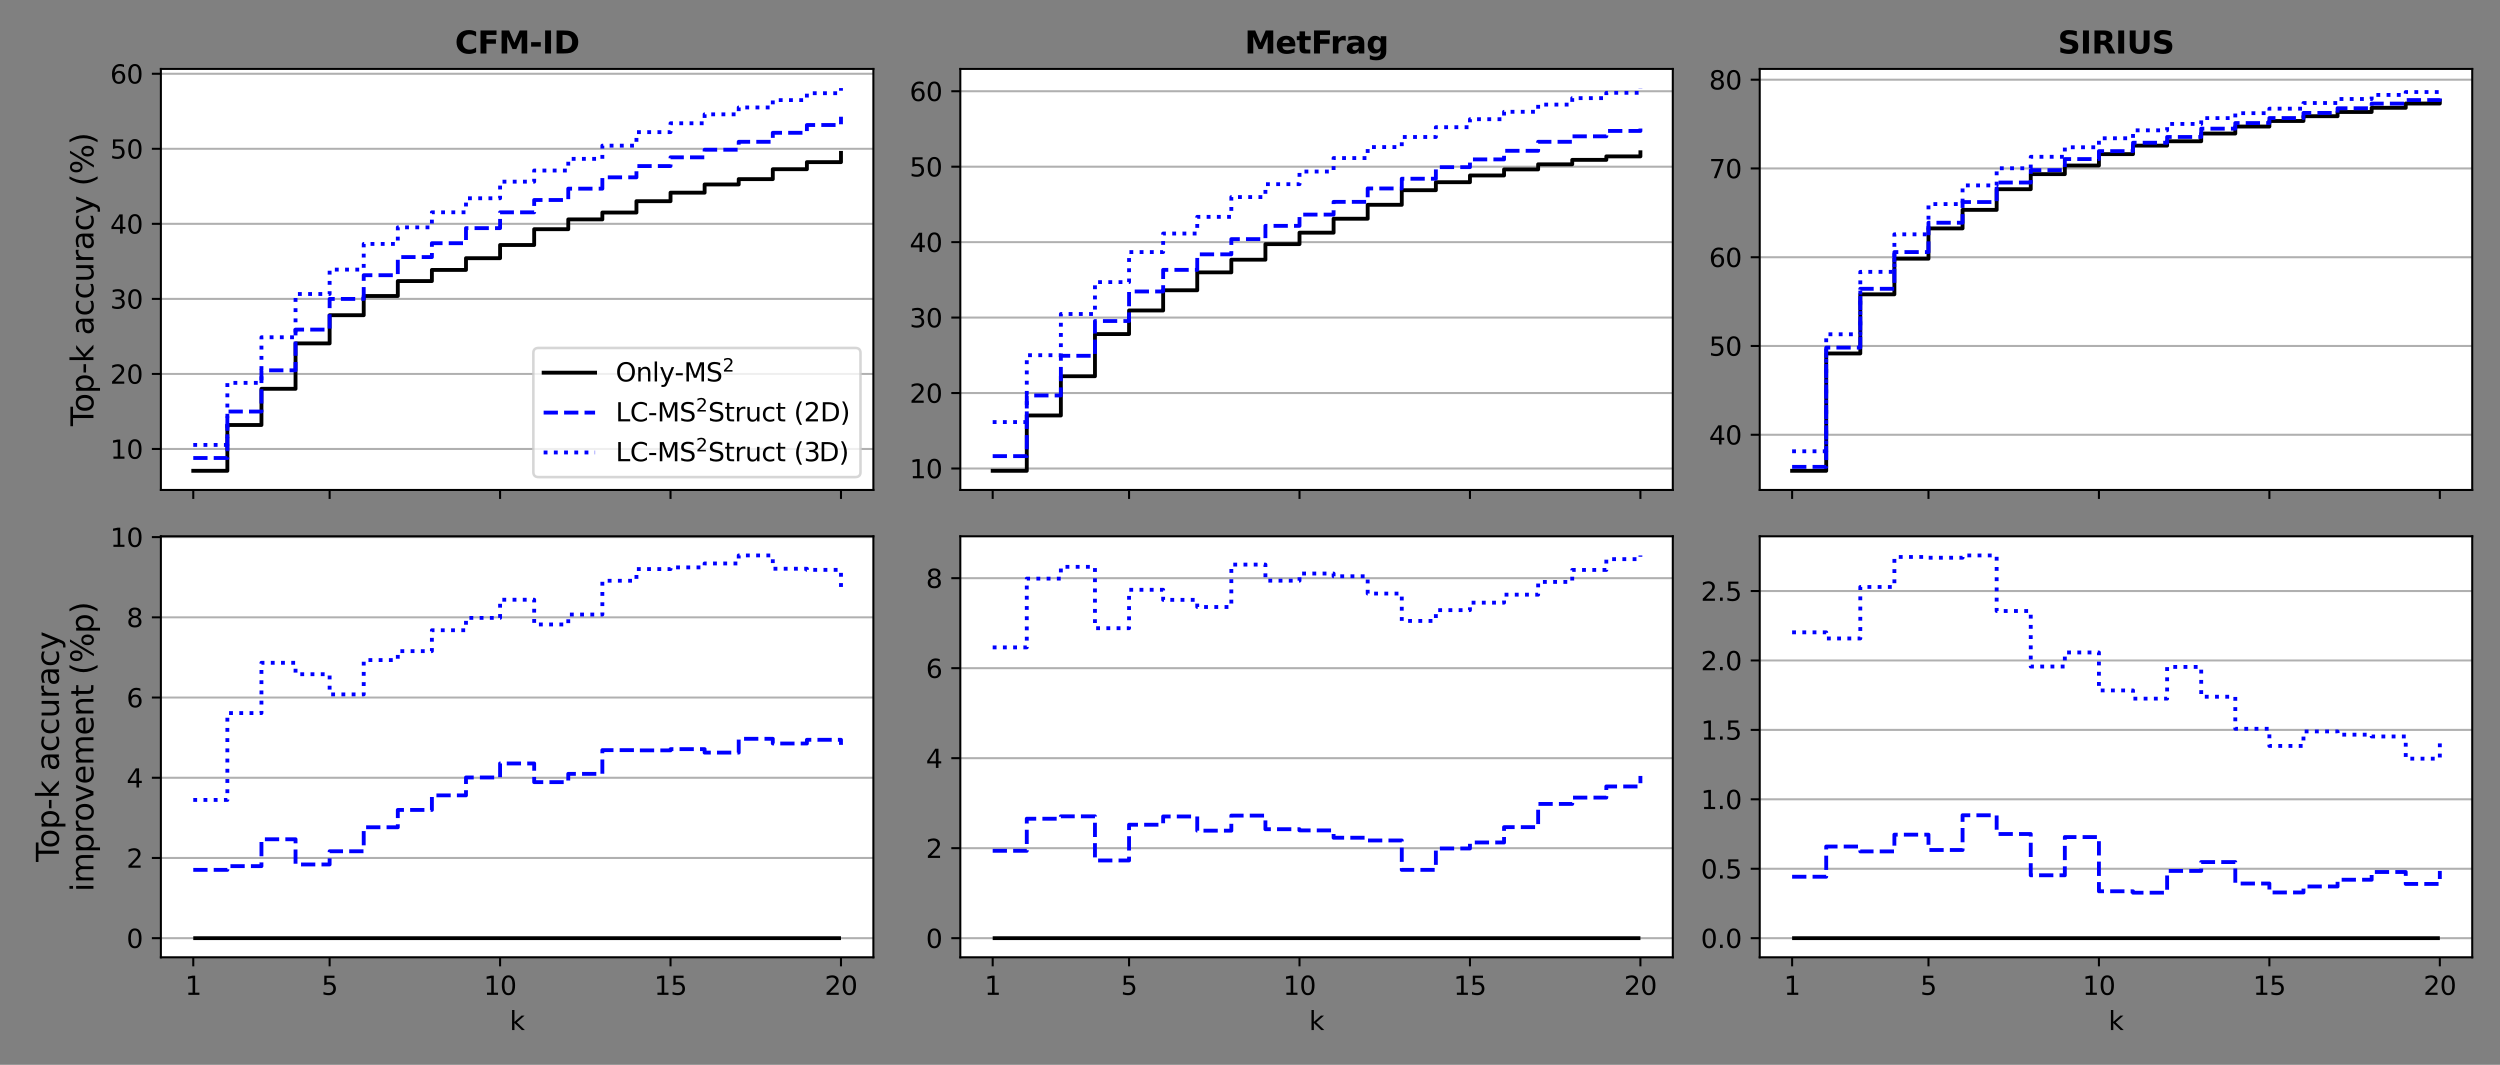 <?xml version="1.0" encoding="utf-8" standalone="no"?>
<!DOCTYPE svg PUBLIC "-//W3C//DTD SVG 1.1//EN"
  "http://www.w3.org/Graphics/SVG/1.1/DTD/svg11.dtd">
<svg height="414pt" version="1.1" viewBox="0 0 972 414" width="972pt" xmlns="http://www.w3.org/2000/svg" xmlns:xlink="http://www.w3.org/1999/xlink">
 <rect x="0" y="0" width="972" height="414" fill="#808080" stroke="none"/>
 <defs>
  <style type="text/css">*{stroke-linecap:butt;stroke-linejoin:round;}</style>
 </defs>
 <g id="figure_1">
  <g id="patch_1">
   <path d="M 0 414 
L 972 414 
L 972 0 
L 0 0 
z
" style="fill:none;"/>
  </g>
  <g id="axes_1">
   <g id="patch_2">
    <path d="M 62.55 190.489 
L 339.567 190.489 
L 339.567 26.8 
L 62.55 26.8 
z
" style="fill:#ffffff;"/>
   </g>
   <g id="matplotlib.axis_1">
    <g id="xtick_1">
     <g id="line2d_1">
      <defs>
       <path d="M 0 0 
L 0 3.5 
" id="mf10d02ec4e" style="stroke:#000000;stroke-width:0.8;"/>
      </defs>
      <g>
       <use style="stroke:#000000;stroke-width:0.8;" x="75.142" xlink:href="#mf10d02ec4e" y="190.489"/>
      </g>
     </g>
    </g>
    <g id="xtick_2">
     <g id="line2d_2">
      <g>
       <use style="stroke:#000000;stroke-width:0.8;" x="128.159" xlink:href="#mf10d02ec4e" y="190.489"/>
      </g>
     </g>
    </g>
    <g id="xtick_3">
     <g id="line2d_3">
      <g>
       <use style="stroke:#000000;stroke-width:0.8;" x="194.431" xlink:href="#mf10d02ec4e" y="190.489"/>
      </g>
     </g>
    </g>
    <g id="xtick_4">
     <g id="line2d_4">
      <g>
       <use style="stroke:#000000;stroke-width:0.8;" x="260.703" xlink:href="#mf10d02ec4e" y="190.489"/>
      </g>
     </g>
    </g>
    <g id="xtick_5">
     <g id="line2d_5">
      <g>
       <use style="stroke:#000000;stroke-width:0.8;" x="326.975" xlink:href="#mf10d02ec4e" y="190.489"/>
      </g>
     </g>
    </g>
   </g>
   <g id="matplotlib.axis_2">
    <g id="ytick_1">
     <g id="line2d_6">
      <path clip-path="url(#pb3cb8e2469)" d="M 62.55 174.563 
L 339.567 174.563 
" style="fill:none;stroke:#b0b0b0;stroke-linecap:square;stroke-width:0.8;"/>
     </g>
     <g id="line2d_7">
      <defs>
       <path d="M 0 0 
L -3.5 0 
" id="ma41013a673" style="stroke:#000000;stroke-width:0.8;"/>
      </defs>
      <g>
       <use style="stroke:#000000;stroke-width:0.8;" x="62.55" xlink:href="#ma41013a673" y="174.563"/>
      </g>
     </g>
     <g id="text_1">
      <!-- 10 -->
      <g transform="translate(42.825 178.362)scale(0.1 -0.1)">
       <defs>
        <path d="M 794 531 
L 1825 531 
L 1825 4091 
L 703 3866 
L 703 4441 
L 1819 4666 
L 2450 4666 
L 2450 531 
L 3481 531 
L 3481 0 
L 794 0 
L 794 531 
z
" id="DejaVuSans-31" transform="scale(0.016)"/>
        <path d="M 2034 4250 
Q 1547 4250 1301 3770 
Q 1056 3291 1056 2328 
Q 1056 1369 1301 889 
Q 1547 409 2034 409 
Q 2525 409 2770 889 
Q 3016 1369 3016 2328 
Q 3016 3291 2770 3770 
Q 2525 4250 2034 4250 
z
M 2034 4750 
Q 2819 4750 3233 4129 
Q 3647 3509 3647 2328 
Q 3647 1150 3233 529 
Q 2819 -91 2034 -91 
Q 1250 -91 836 529 
Q 422 1150 422 2328 
Q 422 3509 836 4129 
Q 1250 4750 2034 4750 
z
" id="DejaVuSans-30" transform="scale(0.016)"/>
       </defs>
       <use xlink:href="#DejaVuSans-31"/>
       <use x="63.623" xlink:href="#DejaVuSans-30"/>
      </g>
     </g>
    </g>
    <g id="ytick_2">
     <g id="line2d_8">
      <path clip-path="url(#pb3cb8e2469)" d="M 62.55 145.386 
L 339.567 145.386 
" style="fill:none;stroke:#b0b0b0;stroke-linecap:square;stroke-width:0.8;"/>
     </g>
     <g id="line2d_9">
      <g>
       <use style="stroke:#000000;stroke-width:0.8;" x="62.55" xlink:href="#ma41013a673" y="145.386"/>
      </g>
     </g>
     <g id="text_2">
      <!-- 20 -->
      <g transform="translate(42.825 149.185)scale(0.1 -0.1)">
       <defs>
        <path d="M 1228 531 
L 3431 531 
L 3431 0 
L 469 0 
L 469 531 
Q 828 903 1448 1529 
Q 2069 2156 2228 2338 
Q 2531 2678 2651 2914 
Q 2772 3150 2772 3378 
Q 2772 3750 2511 3984 
Q 2250 4219 1831 4219 
Q 1534 4219 1204 4116 
Q 875 4013 500 3803 
L 500 4441 
Q 881 4594 1212 4672 
Q 1544 4750 1819 4750 
Q 2544 4750 2975 4387 
Q 3406 4025 3406 3419 
Q 3406 3131 3298 2873 
Q 3191 2616 2906 2266 
Q 2828 2175 2409 1742 
Q 1991 1309 1228 531 
z
" id="DejaVuSans-32" transform="scale(0.016)"/>
       </defs>
       <use xlink:href="#DejaVuSans-32"/>
       <use x="63.623" xlink:href="#DejaVuSans-30"/>
      </g>
     </g>
    </g>
    <g id="ytick_3">
     <g id="line2d_10">
      <path clip-path="url(#pb3cb8e2469)" d="M 62.55 116.209 
L 339.567 116.209 
" style="fill:none;stroke:#b0b0b0;stroke-linecap:square;stroke-width:0.8;"/>
     </g>
     <g id="line2d_11">
      <g>
       <use style="stroke:#000000;stroke-width:0.8;" x="62.55" xlink:href="#ma41013a673" y="116.209"/>
      </g>
     </g>
     <g id="text_3">
      <!-- 30 -->
      <g transform="translate(42.825 120.008)scale(0.1 -0.1)">
       <defs>
        <path d="M 2597 2516 
Q 3050 2419 3304 2112 
Q 3559 1806 3559 1356 
Q 3559 666 3084 287 
Q 2609 -91 1734 -91 
Q 1441 -91 1130 -33 
Q 819 25 488 141 
L 488 750 
Q 750 597 1062 519 
Q 1375 441 1716 441 
Q 2309 441 2620 675 
Q 2931 909 2931 1356 
Q 2931 1769 2642 2001 
Q 2353 2234 1838 2234 
L 1294 2234 
L 1294 2753 
L 1863 2753 
Q 2328 2753 2575 2939 
Q 2822 3125 2822 3475 
Q 2822 3834 2567 4026 
Q 2313 4219 1838 4219 
Q 1578 4219 1281 4162 
Q 984 4106 628 3988 
L 628 4550 
Q 988 4650 1302 4700 
Q 1616 4750 1894 4750 
Q 2613 4750 3031 4423 
Q 3450 4097 3450 3541 
Q 3450 3153 3228 2886 
Q 3006 2619 2597 2516 
z
" id="DejaVuSans-33" transform="scale(0.016)"/>
       </defs>
       <use xlink:href="#DejaVuSans-33"/>
       <use x="63.623" xlink:href="#DejaVuSans-30"/>
      </g>
     </g>
    </g>
    <g id="ytick_4">
     <g id="line2d_12">
      <path clip-path="url(#pb3cb8e2469)" d="M 62.55 87.031 
L 339.567 87.031 
" style="fill:none;stroke:#b0b0b0;stroke-linecap:square;stroke-width:0.8;"/>
     </g>
     <g id="line2d_13">
      <g>
       <use style="stroke:#000000;stroke-width:0.8;" x="62.55" xlink:href="#ma41013a673" y="87.031"/>
      </g>
     </g>
     <g id="text_4">
      <!-- 40 -->
      <g transform="translate(42.825 90.83)scale(0.1 -0.1)">
       <defs>
        <path d="M 2419 4116 
L 825 1625 
L 2419 1625 
L 2419 4116 
z
M 2253 4666 
L 3047 4666 
L 3047 1625 
L 3713 1625 
L 3713 1100 
L 3047 1100 
L 3047 0 
L 2419 0 
L 2419 1100 
L 313 1100 
L 313 1709 
L 2253 4666 
z
" id="DejaVuSans-34" transform="scale(0.016)"/>
       </defs>
       <use xlink:href="#DejaVuSans-34"/>
       <use x="63.623" xlink:href="#DejaVuSans-30"/>
      </g>
     </g>
    </g>
    <g id="ytick_5">
     <g id="line2d_14">
      <path clip-path="url(#pb3cb8e2469)" d="M 62.55 57.854 
L 339.567 57.854 
" style="fill:none;stroke:#b0b0b0;stroke-linecap:square;stroke-width:0.8;"/>
     </g>
     <g id="line2d_15">
      <g>
       <use style="stroke:#000000;stroke-width:0.8;" x="62.55" xlink:href="#ma41013a673" y="57.854"/>
      </g>
     </g>
     <g id="text_5">
      <!-- 50 -->
      <g transform="translate(42.825 61.653)scale(0.1 -0.1)">
       <defs>
        <path d="M 691 4666 
L 3169 4666 
L 3169 4134 
L 1269 4134 
L 1269 2991 
Q 1406 3038 1543 3061 
Q 1681 3084 1819 3084 
Q 2600 3084 3056 2656 
Q 3513 2228 3513 1497 
Q 3513 744 3044 326 
Q 2575 -91 1722 -91 
Q 1428 -91 1123 -41 
Q 819 9 494 109 
L 494 744 
Q 775 591 1075 516 
Q 1375 441 1709 441 
Q 2250 441 2565 725 
Q 2881 1009 2881 1497 
Q 2881 1984 2565 2268 
Q 2250 2553 1709 2553 
Q 1456 2553 1204 2497 
Q 953 2441 691 2322 
L 691 4666 
z
" id="DejaVuSans-35" transform="scale(0.016)"/>
       </defs>
       <use xlink:href="#DejaVuSans-35"/>
       <use x="63.623" xlink:href="#DejaVuSans-30"/>
      </g>
     </g>
    </g>
    <g id="ytick_6">
     <g id="line2d_16">
      <path clip-path="url(#pb3cb8e2469)" d="M 62.55 28.677 
L 339.567 28.677 
" style="fill:none;stroke:#b0b0b0;stroke-linecap:square;stroke-width:0.8;"/>
     </g>
     <g id="line2d_17">
      <g>
       <use style="stroke:#000000;stroke-width:0.8;" x="62.55" xlink:href="#ma41013a673" y="28.677"/>
      </g>
     </g>
     <g id="text_6">
      <!-- 60 -->
      <g transform="translate(42.825 32.476)scale(0.1 -0.1)">
       <defs>
        <path d="M 2113 2584 
Q 1688 2584 1439 2293 
Q 1191 2003 1191 1497 
Q 1191 994 1439 701 
Q 1688 409 2113 409 
Q 2538 409 2786 701 
Q 3034 994 3034 1497 
Q 3034 2003 2786 2293 
Q 2538 2584 2113 2584 
z
M 3366 4563 
L 3366 3988 
Q 3128 4100 2886 4159 
Q 2644 4219 2406 4219 
Q 1781 4219 1451 3797 
Q 1122 3375 1075 2522 
Q 1259 2794 1537 2939 
Q 1816 3084 2150 3084 
Q 2853 3084 3261 2657 
Q 3669 2231 3669 1497 
Q 3669 778 3244 343 
Q 2819 -91 2113 -91 
Q 1303 -91 875 529 
Q 447 1150 447 2328 
Q 447 3434 972 4092 
Q 1497 4750 2381 4750 
Q 2619 4750 2861 4703 
Q 3103 4656 3366 4563 
z
" id="DejaVuSans-36" transform="scale(0.016)"/>
       </defs>
       <use xlink:href="#DejaVuSans-36"/>
       <use x="63.623" xlink:href="#DejaVuSans-30"/>
      </g>
     </g>
    </g>
    <g id="text_7">
     <!-- Top-k accuracy (%) -->
     <g transform="translate(36.329 165.676)rotate(-90)scale(0.12 -0.12)">
      <defs>
       <path d="M -19 4666 
L 3928 4666 
L 3928 4134 
L 2272 4134 
L 2272 0 
L 1638 0 
L 1638 4134 
L -19 4134 
L -19 4666 
z
" id="DejaVuSans-54" transform="scale(0.016)"/>
       <path d="M 1959 3097 
Q 1497 3097 1228 2736 
Q 959 2375 959 1747 
Q 959 1119 1226 758 
Q 1494 397 1959 397 
Q 2419 397 2687 759 
Q 2956 1122 2956 1747 
Q 2956 2369 2687 2733 
Q 2419 3097 1959 3097 
z
M 1959 3584 
Q 2709 3584 3137 3096 
Q 3566 2609 3566 1747 
Q 3566 888 3137 398 
Q 2709 -91 1959 -91 
Q 1206 -91 779 398 
Q 353 888 353 1747 
Q 353 2609 779 3096 
Q 1206 3584 1959 3584 
z
" id="DejaVuSans-6f" transform="scale(0.016)"/>
       <path d="M 1159 525 
L 1159 -1331 
L 581 -1331 
L 581 3500 
L 1159 3500 
L 1159 2969 
Q 1341 3281 1617 3432 
Q 1894 3584 2278 3584 
Q 2916 3584 3314 3078 
Q 3713 2572 3713 1747 
Q 3713 922 3314 415 
Q 2916 -91 2278 -91 
Q 1894 -91 1617 61 
Q 1341 213 1159 525 
z
M 3116 1747 
Q 3116 2381 2855 2742 
Q 2594 3103 2138 3103 
Q 1681 3103 1420 2742 
Q 1159 2381 1159 1747 
Q 1159 1113 1420 752 
Q 1681 391 2138 391 
Q 2594 391 2855 752 
Q 3116 1113 3116 1747 
z
" id="DejaVuSans-70" transform="scale(0.016)"/>
       <path d="M 313 2009 
L 1997 2009 
L 1997 1497 
L 313 1497 
L 313 2009 
z
" id="DejaVuSans-2d" transform="scale(0.016)"/>
       <path d="M 581 4863 
L 1159 4863 
L 1159 1991 
L 2875 3500 
L 3609 3500 
L 1753 1863 
L 3688 0 
L 2938 0 
L 1159 1709 
L 1159 0 
L 581 0 
L 581 4863 
z
" id="DejaVuSans-6b" transform="scale(0.016)"/>
       <path id="DejaVuSans-20" transform="scale(0.016)"/>
       <path d="M 2194 1759 
Q 1497 1759 1228 1600 
Q 959 1441 959 1056 
Q 959 750 1161 570 
Q 1363 391 1709 391 
Q 2188 391 2477 730 
Q 2766 1069 2766 1631 
L 2766 1759 
L 2194 1759 
z
M 3341 1997 
L 3341 0 
L 2766 0 
L 2766 531 
Q 2569 213 2275 61 
Q 1981 -91 1556 -91 
Q 1019 -91 701 211 
Q 384 513 384 1019 
Q 384 1609 779 1909 
Q 1175 2209 1959 2209 
L 2766 2209 
L 2766 2266 
Q 2766 2663 2505 2880 
Q 2244 3097 1772 3097 
Q 1472 3097 1187 3025 
Q 903 2953 641 2809 
L 641 3341 
Q 956 3463 1253 3523 
Q 1550 3584 1831 3584 
Q 2591 3584 2966 3190 
Q 3341 2797 3341 1997 
z
" id="DejaVuSans-61" transform="scale(0.016)"/>
       <path d="M 3122 3366 
L 3122 2828 
Q 2878 2963 2633 3030 
Q 2388 3097 2138 3097 
Q 1578 3097 1268 2742 
Q 959 2388 959 1747 
Q 959 1106 1268 751 
Q 1578 397 2138 397 
Q 2388 397 2633 464 
Q 2878 531 3122 666 
L 3122 134 
Q 2881 22 2623 -34 
Q 2366 -91 2075 -91 
Q 1284 -91 818 406 
Q 353 903 353 1747 
Q 353 2603 823 3093 
Q 1294 3584 2113 3584 
Q 2378 3584 2631 3529 
Q 2884 3475 3122 3366 
z
" id="DejaVuSans-63" transform="scale(0.016)"/>
       <path d="M 544 1381 
L 544 3500 
L 1119 3500 
L 1119 1403 
Q 1119 906 1312 657 
Q 1506 409 1894 409 
Q 2359 409 2629 706 
Q 2900 1003 2900 1516 
L 2900 3500 
L 3475 3500 
L 3475 0 
L 2900 0 
L 2900 538 
Q 2691 219 2414 64 
Q 2138 -91 1772 -91 
Q 1169 -91 856 284 
Q 544 659 544 1381 
z
M 1991 3584 
L 1991 3584 
z
" id="DejaVuSans-75" transform="scale(0.016)"/>
       <path d="M 2631 2963 
Q 2534 3019 2420 3045 
Q 2306 3072 2169 3072 
Q 1681 3072 1420 2755 
Q 1159 2438 1159 1844 
L 1159 0 
L 581 0 
L 581 3500 
L 1159 3500 
L 1159 2956 
Q 1341 3275 1631 3429 
Q 1922 3584 2338 3584 
Q 2397 3584 2469 3576 
Q 2541 3569 2628 3553 
L 2631 2963 
z
" id="DejaVuSans-72" transform="scale(0.016)"/>
       <path d="M 2059 -325 
Q 1816 -950 1584 -1140 
Q 1353 -1331 966 -1331 
L 506 -1331 
L 506 -850 
L 844 -850 
Q 1081 -850 1212 -737 
Q 1344 -625 1503 -206 
L 1606 56 
L 191 3500 
L 800 3500 
L 1894 763 
L 2988 3500 
L 3597 3500 
L 2059 -325 
z
" id="DejaVuSans-79" transform="scale(0.016)"/>
       <path d="M 1984 4856 
Q 1566 4138 1362 3434 
Q 1159 2731 1159 2009 
Q 1159 1288 1364 580 
Q 1569 -128 1984 -844 
L 1484 -844 
Q 1016 -109 783 600 
Q 550 1309 550 2009 
Q 550 2706 781 3412 
Q 1013 4119 1484 4856 
L 1984 4856 
z
" id="DejaVuSans-28" transform="scale(0.016)"/>
       <path d="M 4653 2053 
Q 4381 2053 4226 1822 
Q 4072 1591 4072 1178 
Q 4072 772 4226 539 
Q 4381 306 4653 306 
Q 4919 306 5073 539 
Q 5228 772 5228 1178 
Q 5228 1588 5073 1820 
Q 4919 2053 4653 2053 
z
M 4653 2450 
Q 5147 2450 5437 2106 
Q 5728 1763 5728 1178 
Q 5728 594 5436 251 
Q 5144 -91 4653 -91 
Q 4153 -91 3862 251 
Q 3572 594 3572 1178 
Q 3572 1766 3864 2108 
Q 4156 2450 4653 2450 
z
M 1428 4353 
Q 1159 4353 1004 4120 
Q 850 3888 850 3481 
Q 850 3069 1003 2837 
Q 1156 2606 1428 2606 
Q 1700 2606 1854 2837 
Q 2009 3069 2009 3481 
Q 2009 3884 1853 4118 
Q 1697 4353 1428 4353 
z
M 4250 4750 
L 4750 4750 
L 1831 -91 
L 1331 -91 
L 4250 4750 
z
M 1428 4750 
Q 1922 4750 2215 4408 
Q 2509 4066 2509 3481 
Q 2509 2891 2217 2550 
Q 1925 2209 1428 2209 
Q 931 2209 642 2551 
Q 353 2894 353 3481 
Q 353 4063 643 4406 
Q 934 4750 1428 4750 
z
" id="DejaVuSans-25" transform="scale(0.016)"/>
       <path d="M 513 4856 
L 1013 4856 
Q 1481 4119 1714 3412 
Q 1947 2706 1947 2009 
Q 1947 1309 1714 600 
Q 1481 -109 1013 -844 
L 513 -844 
Q 928 -128 1133 580 
Q 1338 1288 1338 2009 
Q 1338 2731 1133 3434 
Q 928 4138 513 4856 
z
" id="DejaVuSans-29" transform="scale(0.016)"/>
      </defs>
      <use xlink:href="#DejaVuSans-54"/>
      <use x="44.084" xlink:href="#DejaVuSans-6f"/>
      <use x="105.266" xlink:href="#DejaVuSans-70"/>
      <use x="168.742" xlink:href="#DejaVuSans-2d"/>
      <use x="204.826" xlink:href="#DejaVuSans-6b"/>
      <use x="262.736" xlink:href="#DejaVuSans-20"/>
      <use x="294.523" xlink:href="#DejaVuSans-61"/>
      <use x="355.803" xlink:href="#DejaVuSans-63"/>
      <use x="410.783" xlink:href="#DejaVuSans-63"/>
      <use x="465.764" xlink:href="#DejaVuSans-75"/>
      <use x="529.143" xlink:href="#DejaVuSans-72"/>
      <use x="570.256" xlink:href="#DejaVuSans-61"/>
      <use x="631.535" xlink:href="#DejaVuSans-63"/>
      <use x="686.516" xlink:href="#DejaVuSans-79"/>
      <use x="745.695" xlink:href="#DejaVuSans-20"/>
      <use x="777.482" xlink:href="#DejaVuSans-28"/>
      <use x="816.496" xlink:href="#DejaVuSans-25"/>
      <use x="911.516" xlink:href="#DejaVuSans-29"/>
     </g>
    </g>
   </g>
   <g id="line2d_18">
    <path clip-path="url(#pb3cb8e2469)" d="M 75.142 183.048 
L 88.396 183.048 
L 88.396 165.238 
L 101.65 165.238 
L 101.65 151.173 
L 114.905 151.173 
L 114.905 133.514 
L 128.159 133.514 
L 128.159 122.555 
L 141.414 122.555 
L 141.414 115.074 
L 154.668 115.074 
L 154.668 109.282 
L 167.922 109.282 
L 167.922 104.943 
L 181.177 104.943 
L 181.177 100.387 
L 194.431 100.387 
L 194.431 95.26 
L 207.686 95.26 
L 207.686 89.116 
L 220.94 89.116 
L 220.94 85.31 
L 234.194 85.31 
L 234.194 82.629 
L 247.449 82.629 
L 247.449 78.222 
L 260.703 78.222 
L 260.703 74.912 
L 273.957 74.912 
L 273.957 71.717 
L 287.212 71.717 
L 287.212 69.637 
L 300.466 69.637 
L 300.466 65.794 
L 313.721 65.794 
L 313.721 63.04 
L 326.975 63.04 
L 326.975 59.445 
" style="fill:none;stroke:#000000;stroke-linecap:square;stroke-width:1.5;"/>
   </g>
   <g id="line2d_19">
    <path clip-path="url(#pb3cb8e2469)" d="M 75.142 178.079 
L 88.396 178.079 
L 88.396 159.998 
L 101.65 159.998 
L 101.65 143.976 
L 114.905 143.976 
L 114.905 128.15 
L 128.159 128.15 
L 128.159 116.232 
L 141.414 116.232 
L 141.414 107.008 
L 154.668 107.008 
L 154.668 99.953 
L 167.922 99.953 
L 167.922 94.554 
L 181.177 94.554 
L 181.177 88.696 
L 194.431 88.696 
L 194.431 82.549 
L 207.686 82.549 
L 207.686 77.764 
L 220.94 77.764 
L 220.94 73.355 
L 234.194 73.355 
L 234.194 68.949 
L 247.449 68.949 
L 247.449 64.559 
L 260.703 64.559 
L 260.703 61.161 
L 273.957 61.161 
L 273.957 58.218 
L 287.212 58.218 
L 287.212 55.133 
L 300.466 55.133 
L 300.466 51.632 
L 313.721 51.632 
L 313.721 48.609 
L 326.975 48.609 
L 326.975 45.383 
" style="fill:none;stroke:#0000ff;stroke-dasharray:5.55,2.4;stroke-dashoffset:0;stroke-width:1.5;"/>
   </g>
   <g id="line2d_20">
    <path clip-path="url(#pb3cb8e2469)" d="M 75.142 172.992 
L 88.396 172.992 
L 88.396 148.861 
L 101.65 148.861 
L 101.65 131.138 
L 114.905 131.138 
L 114.905 114.308 
L 128.159 114.308 
L 128.159 104.82 
L 141.414 104.82 
L 141.414 94.842 
L 154.668 94.842 
L 154.668 88.399 
L 167.922 88.399 
L 167.922 82.541 
L 181.177 82.541 
L 181.177 77.087 
L 194.431 77.087 
L 194.431 70.636 
L 207.686 70.636 
L 207.686 66.294 
L 220.94 66.294 
L 220.94 61.765 
L 234.194 61.765 
L 234.194 56.627 
L 247.449 56.627 
L 247.449 51.369 
L 260.703 51.369 
L 260.703 47.937 
L 273.957 47.937 
L 273.957 44.455 
L 287.212 44.455 
L 287.212 41.792 
L 300.466 41.792 
L 300.466 38.918 
L 313.721 38.918 
L 313.721 36.247 
L 326.975 36.247 
L 326.975 34.24 
" style="fill:none;stroke:#0000ff;stroke-dasharray:1.5,2.475;stroke-dashoffset:0;stroke-width:1.5;"/>
   </g>
   <g id="patch_3">
    <path d="M 62.55 190.489 
L 62.55 26.8 
" style="fill:none;stroke:#000000;stroke-linecap:square;stroke-linejoin:miter;stroke-width:0.8;"/>
   </g>
   <g id="patch_4">
    <path d="M 339.567 190.489 
L 339.567 26.8 
" style="fill:none;stroke:#000000;stroke-linecap:square;stroke-linejoin:miter;stroke-width:0.8;"/>
   </g>
   <g id="patch_5">
    <path d="M 62.55 190.489 
L 339.567 190.489 
" style="fill:none;stroke:#000000;stroke-linecap:square;stroke-linejoin:miter;stroke-width:0.8;"/>
   </g>
   <g id="patch_6">
    <path d="M 62.55 26.8 
L 339.567 26.8 
" style="fill:none;stroke:#000000;stroke-linecap:square;stroke-linejoin:miter;stroke-width:0.8;"/>
   </g>
   <g id="text_8">
    <!-- CFM-ID -->
    <g transform="translate(176.882 20.8)scale(0.12 -0.12)">
     <defs>
      <path d="M 4288 256 
Q 3956 84 3597 -3 
Q 3238 -91 2847 -91 
Q 1681 -91 1000 561 
Q 319 1213 319 2328 
Q 319 3447 1000 4098 
Q 1681 4750 2847 4750 
Q 3238 4750 3597 4662 
Q 3956 4575 4288 4403 
L 4288 3438 
Q 3953 3666 3628 3772 
Q 3303 3878 2944 3878 
Q 2300 3878 1931 3465 
Q 1563 3053 1563 2328 
Q 1563 1606 1931 1193 
Q 2300 781 2944 781 
Q 3303 781 3628 887 
Q 3953 994 4288 1222 
L 4288 256 
z
" id="DejaVuSans-Bold-43" transform="scale(0.016)"/>
      <path d="M 588 4666 
L 3834 4666 
L 3834 3756 
L 1791 3756 
L 1791 2888 
L 3713 2888 
L 3713 1978 
L 1791 1978 
L 1791 0 
L 588 0 
L 588 4666 
z
" id="DejaVuSans-Bold-46" transform="scale(0.016)"/>
      <path d="M 588 4666 
L 2119 4666 
L 3181 2169 
L 4250 4666 
L 5778 4666 
L 5778 0 
L 4641 0 
L 4641 3413 
L 3566 897 
L 2803 897 
L 1728 3413 
L 1728 0 
L 588 0 
L 588 4666 
z
" id="DejaVuSans-Bold-4d" transform="scale(0.016)"/>
      <path d="M 347 2297 
L 2309 2297 
L 2309 1388 
L 347 1388 
L 347 2297 
z
" id="DejaVuSans-Bold-2d" transform="scale(0.016)"/>
      <path d="M 588 4666 
L 1791 4666 
L 1791 0 
L 588 0 
L 588 4666 
z
" id="DejaVuSans-Bold-49" transform="scale(0.016)"/>
      <path d="M 1791 3756 
L 1791 909 
L 2222 909 
Q 2959 909 3348 1275 
Q 3738 1641 3738 2338 
Q 3738 3031 3350 3393 
Q 2963 3756 2222 3756 
L 1791 3756 
z
M 588 4666 
L 1856 4666 
Q 2919 4666 3439 4514 
Q 3959 4363 4331 4000 
Q 4659 3684 4818 3271 
Q 4978 2859 4978 2338 
Q 4978 1809 4818 1395 
Q 4659 981 4331 666 
Q 3956 303 3431 151 
Q 2906 0 1856 0 
L 588 0 
L 588 4666 
z
" id="DejaVuSans-Bold-44" transform="scale(0.016)"/>
     </defs>
     <use xlink:href="#DejaVuSans-Bold-43"/>
     <use x="73.389" xlink:href="#DejaVuSans-Bold-46"/>
     <use x="141.699" xlink:href="#DejaVuSans-Bold-4d"/>
     <use x="241.211" xlink:href="#DejaVuSans-Bold-2d"/>
     <use x="282.715" xlink:href="#DejaVuSans-Bold-49"/>
     <use x="319.922" xlink:href="#DejaVuSans-Bold-44"/>
    </g>
   </g>
   <g id="legend_1">
    <g id="patch_7">
     <path d="M 209.367 185.489 
L 332.567 185.489 
Q 334.567 185.489 334.567 183.489 
L 334.567 137.289 
Q 334.567 135.289 332.567 135.289 
L 209.367 135.289 
Q 207.367 135.289 207.367 137.289 
L 207.367 183.489 
Q 207.367 185.489 209.367 185.489 
z
" style="fill:#ffffff;opacity:0.8;stroke:#cccccc;stroke-linejoin:miter;"/>
    </g>
    <g id="line2d_21">
     <path d="M 211.367 144.889 
L 231.367 144.889 
" style="fill:none;stroke:#000000;stroke-linecap:square;stroke-width:1.5;"/>
    </g>
    <g id="line2d_22"/>
    <g id="text_9">
     <!-- Only-MS$^2$ -->
     <g transform="translate(239.367 148.389)scale(0.1 -0.1)">
      <defs>
       <path d="M 2522 4238 
Q 1834 4238 1429 3725 
Q 1025 3213 1025 2328 
Q 1025 1447 1429 934 
Q 1834 422 2522 422 
Q 3209 422 3611 934 
Q 4013 1447 4013 2328 
Q 4013 3213 3611 3725 
Q 3209 4238 2522 4238 
z
M 2522 4750 
Q 3503 4750 4090 4092 
Q 4678 3434 4678 2328 
Q 4678 1225 4090 567 
Q 3503 -91 2522 -91 
Q 1538 -91 948 565 
Q 359 1222 359 2328 
Q 359 3434 948 4092 
Q 1538 4750 2522 4750 
z
" id="DejaVuSans-4f" transform="scale(0.016)"/>
       <path d="M 3513 2113 
L 3513 0 
L 2938 0 
L 2938 2094 
Q 2938 2591 2744 2837 
Q 2550 3084 2163 3084 
Q 1697 3084 1428 2787 
Q 1159 2491 1159 1978 
L 1159 0 
L 581 0 
L 581 3500 
L 1159 3500 
L 1159 2956 
Q 1366 3272 1645 3428 
Q 1925 3584 2291 3584 
Q 2894 3584 3203 3211 
Q 3513 2838 3513 2113 
z
" id="DejaVuSans-6e" transform="scale(0.016)"/>
       <path d="M 603 4863 
L 1178 4863 
L 1178 0 
L 603 0 
L 603 4863 
z
" id="DejaVuSans-6c" transform="scale(0.016)"/>
       <path d="M 628 4666 
L 1569 4666 
L 2759 1491 
L 3956 4666 
L 4897 4666 
L 4897 0 
L 4281 0 
L 4281 4097 
L 3078 897 
L 2444 897 
L 1241 4097 
L 1241 0 
L 628 0 
L 628 4666 
z
" id="DejaVuSans-4d" transform="scale(0.016)"/>
       <path d="M 3425 4513 
L 3425 3897 
Q 3066 4069 2747 4153 
Q 2428 4238 2131 4238 
Q 1616 4238 1336 4038 
Q 1056 3838 1056 3469 
Q 1056 3159 1242 3001 
Q 1428 2844 1947 2747 
L 2328 2669 
Q 3034 2534 3370 2195 
Q 3706 1856 3706 1288 
Q 3706 609 3251 259 
Q 2797 -91 1919 -91 
Q 1588 -91 1214 -16 
Q 841 59 441 206 
L 441 856 
Q 825 641 1194 531 
Q 1563 422 1919 422 
Q 2459 422 2753 634 
Q 3047 847 3047 1241 
Q 3047 1584 2836 1778 
Q 2625 1972 2144 2069 
L 1759 2144 
Q 1053 2284 737 2584 
Q 422 2884 422 3419 
Q 422 4038 858 4394 
Q 1294 4750 2059 4750 
Q 2388 4750 2728 4690 
Q 3069 4631 3425 4513 
z
" id="DejaVuSans-53" transform="scale(0.016)"/>
      </defs>
      <use transform="translate(0 0.766)" xlink:href="#DejaVuSans-4f"/>
      <use transform="translate(78.711 0.766)" xlink:href="#DejaVuSans-6e"/>
      <use transform="translate(142.09 0.766)" xlink:href="#DejaVuSans-6c"/>
      <use transform="translate(169.873 0.766)" xlink:href="#DejaVuSans-79"/>
      <use transform="translate(229.053 0.766)" xlink:href="#DejaVuSans-2d"/>
      <use transform="translate(265.137 0.766)" xlink:href="#DejaVuSans-4d"/>
      <use transform="translate(351.416 0.766)" xlink:href="#DejaVuSans-53"/>
      <use transform="translate(415.85 39.047)scale(0.7)" xlink:href="#DejaVuSans-32"/>
     </g>
    </g>
    <g id="line2d_23">
     <path d="M 211.367 160.409 
L 231.367 160.409 
" style="fill:none;stroke:#0000ff;stroke-dasharray:5.55,2.4;stroke-dashoffset:0;stroke-width:1.5;"/>
    </g>
    <g id="line2d_24"/>
    <g id="text_10">
     <!-- LC-MS$^2$Struct (2D) -->
     <g transform="translate(239.367 163.909)scale(0.1 -0.1)">
      <defs>
       <path d="M 628 4666 
L 1259 4666 
L 1259 531 
L 3531 531 
L 3531 0 
L 628 0 
L 628 4666 
z
" id="DejaVuSans-4c" transform="scale(0.016)"/>
       <path d="M 4122 4306 
L 4122 3641 
Q 3803 3938 3442 4084 
Q 3081 4231 2675 4231 
Q 1875 4231 1450 3742 
Q 1025 3253 1025 2328 
Q 1025 1406 1450 917 
Q 1875 428 2675 428 
Q 3081 428 3442 575 
Q 3803 722 4122 1019 
L 4122 359 
Q 3791 134 3420 21 
Q 3050 -91 2638 -91 
Q 1578 -91 968 557 
Q 359 1206 359 2328 
Q 359 3453 968 4101 
Q 1578 4750 2638 4750 
Q 3056 4750 3426 4639 
Q 3797 4528 4122 4306 
z
" id="DejaVuSans-43" transform="scale(0.016)"/>
       <path d="M 1172 4494 
L 1172 3500 
L 2356 3500 
L 2356 3053 
L 1172 3053 
L 1172 1153 
Q 1172 725 1289 603 
Q 1406 481 1766 481 
L 2356 481 
L 2356 0 
L 1766 0 
Q 1100 0 847 248 
Q 594 497 594 1153 
L 594 3053 
L 172 3053 
L 172 3500 
L 594 3500 
L 594 4494 
L 1172 4494 
z
" id="DejaVuSans-74" transform="scale(0.016)"/>
       <path d="M 1259 4147 
L 1259 519 
L 2022 519 
Q 2988 519 3436 956 
Q 3884 1394 3884 2338 
Q 3884 3275 3436 3711 
Q 2988 4147 2022 4147 
L 1259 4147 
z
M 628 4666 
L 1925 4666 
Q 3281 4666 3915 4102 
Q 4550 3538 4550 2338 
Q 4550 1131 3912 565 
Q 3275 0 1925 0 
L 628 0 
L 628 4666 
z
" id="DejaVuSans-44" transform="scale(0.016)"/>
      </defs>
      <use transform="translate(0 0.766)" xlink:href="#DejaVuSans-4c"/>
      <use transform="translate(55.713 0.766)" xlink:href="#DejaVuSans-43"/>
      <use transform="translate(125.537 0.766)" xlink:href="#DejaVuSans-2d"/>
      <use transform="translate(161.621 0.766)" xlink:href="#DejaVuSans-4d"/>
      <use transform="translate(247.9 0.766)" xlink:href="#DejaVuSans-53"/>
      <use transform="translate(312.334 39.047)scale(0.7)" xlink:href="#DejaVuSans-32"/>
      <use transform="translate(359.604 0.766)" xlink:href="#DejaVuSans-53"/>
      <use transform="translate(423.081 0.766)" xlink:href="#DejaVuSans-74"/>
      <use transform="translate(462.29 0.766)" xlink:href="#DejaVuSans-72"/>
      <use transform="translate(503.403 0.766)" xlink:href="#DejaVuSans-75"/>
      <use transform="translate(566.782 0.766)" xlink:href="#DejaVuSans-63"/>
      <use transform="translate(621.763 0.766)" xlink:href="#DejaVuSans-74"/>
      <use transform="translate(660.972 0.766)" xlink:href="#DejaVuSans-20"/>
      <use transform="translate(692.759 0.766)" xlink:href="#DejaVuSans-28"/>
      <use transform="translate(731.772 0.766)" xlink:href="#DejaVuSans-32"/>
      <use transform="translate(795.396 0.766)" xlink:href="#DejaVuSans-44"/>
      <use transform="translate(872.397 0.766)" xlink:href="#DejaVuSans-29"/>
     </g>
    </g>
    <g id="line2d_25">
     <path d="M 211.367 175.909 
L 231.367 175.909 
" style="fill:none;stroke:#0000ff;stroke-dasharray:1.5,2.475;stroke-dashoffset:0;stroke-width:1.5;"/>
    </g>
    <g id="line2d_26"/>
    <g id="text_11">
     <!-- LC-MS$^2$Struct (3D) -->
     <g transform="translate(239.367 179.409)scale(0.1 -0.1)">
      <use transform="translate(0 0.766)" xlink:href="#DejaVuSans-4c"/>
      <use transform="translate(55.713 0.766)" xlink:href="#DejaVuSans-43"/>
      <use transform="translate(125.537 0.766)" xlink:href="#DejaVuSans-2d"/>
      <use transform="translate(161.621 0.766)" xlink:href="#DejaVuSans-4d"/>
      <use transform="translate(247.9 0.766)" xlink:href="#DejaVuSans-53"/>
      <use transform="translate(312.334 39.047)scale(0.7)" xlink:href="#DejaVuSans-32"/>
      <use transform="translate(359.604 0.766)" xlink:href="#DejaVuSans-53"/>
      <use transform="translate(423.081 0.766)" xlink:href="#DejaVuSans-74"/>
      <use transform="translate(462.29 0.766)" xlink:href="#DejaVuSans-72"/>
      <use transform="translate(503.403 0.766)" xlink:href="#DejaVuSans-75"/>
      <use transform="translate(566.782 0.766)" xlink:href="#DejaVuSans-63"/>
      <use transform="translate(621.763 0.766)" xlink:href="#DejaVuSans-74"/>
      <use transform="translate(660.972 0.766)" xlink:href="#DejaVuSans-20"/>
      <use transform="translate(692.759 0.766)" xlink:href="#DejaVuSans-28"/>
      <use transform="translate(731.772 0.766)" xlink:href="#DejaVuSans-33"/>
      <use transform="translate(790.896 0.766)" xlink:href="#DejaVuSans-44"/>
      <use transform="translate(867.897 0.766)" xlink:href="#DejaVuSans-29"/>
     </g>
    </g>
   </g>
  </g>
  <g id="axes_2">
   <g id="patch_8">
    <path d="M 373.367 190.489 
L 650.383 190.489 
L 650.383 26.8 
L 373.367 26.8 
z
" style="fill:#ffffff;"/>
   </g>
   <g id="matplotlib.axis_3">
    <g id="xtick_6">
     <g id="line2d_27">
      <g>
       <use style="stroke:#000000;stroke-width:0.8;" x="385.958" xlink:href="#mf10d02ec4e" y="190.489"/>
      </g>
     </g>
    </g>
    <g id="xtick_7">
     <g id="line2d_28">
      <g>
       <use style="stroke:#000000;stroke-width:0.8;" x="438.976" xlink:href="#mf10d02ec4e" y="190.489"/>
      </g>
     </g>
    </g>
    <g id="xtick_8">
     <g id="line2d_29">
      <g>
       <use style="stroke:#000000;stroke-width:0.8;" x="505.248" xlink:href="#mf10d02ec4e" y="190.489"/>
      </g>
     </g>
    </g>
    <g id="xtick_9">
     <g id="line2d_30">
      <g>
       <use style="stroke:#000000;stroke-width:0.8;" x="571.52" xlink:href="#mf10d02ec4e" y="190.489"/>
      </g>
     </g>
    </g>
    <g id="xtick_10">
     <g id="line2d_31">
      <g>
       <use style="stroke:#000000;stroke-width:0.8;" x="637.792" xlink:href="#mf10d02ec4e" y="190.489"/>
      </g>
     </g>
    </g>
   </g>
   <g id="matplotlib.axis_4">
    <g id="ytick_7">
     <g id="line2d_32">
      <path clip-path="url(#p58c7af3287)" d="M 373.367 182.144 
L 650.383 182.144 
" style="fill:none;stroke:#b0b0b0;stroke-linecap:square;stroke-width:0.8;"/>
     </g>
     <g id="line2d_33">
      <g>
       <use style="stroke:#000000;stroke-width:0.8;" x="373.367" xlink:href="#ma41013a673" y="182.144"/>
      </g>
     </g>
     <g id="text_12">
      <!-- 10 -->
      <g transform="translate(353.642 185.943)scale(0.1 -0.1)">
       <use xlink:href="#DejaVuSans-31"/>
       <use x="63.623" xlink:href="#DejaVuSans-30"/>
      </g>
     </g>
    </g>
    <g id="ytick_8">
     <g id="line2d_34">
      <path clip-path="url(#p58c7af3287)" d="M 373.367 152.81 
L 650.383 152.81 
" style="fill:none;stroke:#b0b0b0;stroke-linecap:square;stroke-width:0.8;"/>
     </g>
     <g id="line2d_35">
      <g>
       <use style="stroke:#000000;stroke-width:0.8;" x="373.367" xlink:href="#ma41013a673" y="152.81"/>
      </g>
     </g>
     <g id="text_13">
      <!-- 20 -->
      <g transform="translate(353.642 156.609)scale(0.1 -0.1)">
       <use xlink:href="#DejaVuSans-32"/>
       <use x="63.623" xlink:href="#DejaVuSans-30"/>
      </g>
     </g>
    </g>
    <g id="ytick_9">
     <g id="line2d_36">
      <path clip-path="url(#p58c7af3287)" d="M 373.367 123.477 
L 650.383 123.477 
" style="fill:none;stroke:#b0b0b0;stroke-linecap:square;stroke-width:0.8;"/>
     </g>
     <g id="line2d_37">
      <g>
       <use style="stroke:#000000;stroke-width:0.8;" x="373.367" xlink:href="#ma41013a673" y="123.477"/>
      </g>
     </g>
     <g id="text_14">
      <!-- 30 -->
      <g transform="translate(353.642 127.276)scale(0.1 -0.1)">
       <use xlink:href="#DejaVuSans-33"/>
       <use x="63.623" xlink:href="#DejaVuSans-30"/>
      </g>
     </g>
    </g>
    <g id="ytick_10">
     <g id="line2d_38">
      <path clip-path="url(#p58c7af3287)" d="M 373.367 94.143 
L 650.383 94.143 
" style="fill:none;stroke:#b0b0b0;stroke-linecap:square;stroke-width:0.8;"/>
     </g>
     <g id="line2d_39">
      <g>
       <use style="stroke:#000000;stroke-width:0.8;" x="373.367" xlink:href="#ma41013a673" y="94.143"/>
      </g>
     </g>
     <g id="text_15">
      <!-- 40 -->
      <g transform="translate(353.642 97.943)scale(0.1 -0.1)">
       <use xlink:href="#DejaVuSans-34"/>
       <use x="63.623" xlink:href="#DejaVuSans-30"/>
      </g>
     </g>
    </g>
    <g id="ytick_11">
     <g id="line2d_40">
      <path clip-path="url(#p58c7af3287)" d="M 373.367 64.81 
L 650.383 64.81 
" style="fill:none;stroke:#b0b0b0;stroke-linecap:square;stroke-width:0.8;"/>
     </g>
     <g id="line2d_41">
      <g>
       <use style="stroke:#000000;stroke-width:0.8;" x="373.367" xlink:href="#ma41013a673" y="64.81"/>
      </g>
     </g>
     <g id="text_16">
      <!-- 50 -->
      <g transform="translate(353.642 68.609)scale(0.1 -0.1)">
       <use xlink:href="#DejaVuSans-35"/>
       <use x="63.623" xlink:href="#DejaVuSans-30"/>
      </g>
     </g>
    </g>
    <g id="ytick_12">
     <g id="line2d_42">
      <path clip-path="url(#p58c7af3287)" d="M 373.367 35.477 
L 650.383 35.477 
" style="fill:none;stroke:#b0b0b0;stroke-linecap:square;stroke-width:0.8;"/>
     </g>
     <g id="line2d_43">
      <g>
       <use style="stroke:#000000;stroke-width:0.8;" x="373.367" xlink:href="#ma41013a673" y="35.477"/>
      </g>
     </g>
     <g id="text_17">
      <!-- 60 -->
      <g transform="translate(353.642 39.276)scale(0.1 -0.1)">
       <use xlink:href="#DejaVuSans-36"/>
       <use x="63.623" xlink:href="#DejaVuSans-30"/>
      </g>
     </g>
    </g>
   </g>
   <g id="line2d_44">
    <path clip-path="url(#p58c7af3287)" d="M 385.958 183.048 
L 399.213 183.048 
L 399.213 161.538 
L 412.467 161.538 
L 412.467 146.28 
L 425.721 146.28 
L 425.721 129.884 
L 438.976 129.884 
L 438.976 120.713 
L 452.23 120.713 
L 452.23 112.853 
L 465.485 112.853 
L 465.485 105.897 
L 478.739 105.897 
L 478.739 100.973 
L 491.993 100.973 
L 491.993 94.91 
L 505.248 94.91 
L 505.248 90.466 
L 518.502 90.466 
L 518.502 85.036 
L 531.757 85.036 
L 531.757 79.637 
L 545.011 79.637 
L 545.011 73.944 
L 558.265 73.944 
L 558.265 70.842 
L 571.52 70.842 
L 571.52 68.217 
L 584.774 68.217 
L 584.774 65.865 
L 598.029 65.865 
L 598.029 63.881 
L 611.283 63.881 
L 611.283 62.161 
L 624.537 62.161 
L 624.537 60.801 
L 637.792 60.801 
L 637.792 59.189 
" style="fill:none;stroke:#000000;stroke-linecap:square;stroke-width:1.5;"/>
   </g>
   <g id="line2d_45">
    <path clip-path="url(#p58c7af3287)" d="M 385.958 177.353 
L 399.213 177.353 
L 399.213 153.751 
L 412.467 153.751 
L 412.467 138.338 
L 425.721 138.338 
L 425.721 124.818 
L 438.976 124.818 
L 438.976 113.318 
L 452.23 113.318 
L 452.23 104.92 
L 465.485 104.92 
L 465.485 98.89 
L 478.739 98.89 
L 478.739 92.983 
L 491.993 92.983 
L 491.993 87.808 
L 505.248 87.808 
L 505.248 83.439 
L 518.502 83.439 
L 518.502 78.49 
L 531.757 78.49 
L 531.757 73.269 
L 545.011 73.269 
L 545.011 69.493 
L 558.265 69.493 
L 558.265 64.994 
L 571.52 64.994 
L 571.52 61.98 
L 584.774 61.98 
L 584.774 58.628 
L 598.029 58.628 
L 598.029 55.129 
L 611.283 55.129 
L 611.283 52.997 
L 624.537 52.997 
L 624.537 50.911 
L 637.792 50.911 
L 637.792 48.614 
" style="fill:none;stroke:#0000ff;stroke-dasharray:5.55,2.4;stroke-dashoffset:0;stroke-width:1.5;"/>
   </g>
   <g id="line2d_46">
    <path clip-path="url(#p58c7af3287)" d="M 385.958 164.093 
L 399.213 164.093 
L 399.213 138.102 
L 412.467 138.102 
L 412.467 122.075 
L 425.721 122.075 
L 425.721 109.679 
L 438.976 109.679 
L 438.976 98.004 
L 452.23 98.004 
L 452.23 90.801 
L 465.485 90.801 
L 465.485 84.309 
L 478.739 84.309 
L 478.739 76.622 
L 491.993 76.622 
L 491.993 71.605 
L 505.248 71.605 
L 505.248 66.698 
L 518.502 66.698 
L 518.502 61.448 
L 531.757 61.448 
L 531.757 57.175 
L 545.011 57.175 
L 545.011 53.265 
L 558.265 53.265 
L 558.265 49.459 
L 571.52 49.459 
L 571.52 46.347 
L 584.774 46.347 
L 584.774 43.476 
L 598.029 43.476 
L 598.029 40.661 
L 611.283 40.661 
L 611.283 38.159 
L 624.537 38.159 
L 624.537 36.095 
L 637.792 36.095 
L 637.792 34.24 
" style="fill:none;stroke:#0000ff;stroke-dasharray:1.5,2.475;stroke-dashoffset:0;stroke-width:1.5;"/>
   </g>
   <g id="patch_9">
    <path d="M 373.367 190.489 
L 373.367 26.8 
" style="fill:none;stroke:#000000;stroke-linecap:square;stroke-linejoin:miter;stroke-width:0.8;"/>
   </g>
   <g id="patch_10">
    <path d="M 650.383 190.489 
L 650.383 26.8 
" style="fill:none;stroke:#000000;stroke-linecap:square;stroke-linejoin:miter;stroke-width:0.8;"/>
   </g>
   <g id="patch_11">
    <path d="M 373.367 190.489 
L 650.383 190.489 
" style="fill:none;stroke:#000000;stroke-linecap:square;stroke-linejoin:miter;stroke-width:0.8;"/>
   </g>
   <g id="patch_12">
    <path d="M 373.367 26.8 
L 650.383 26.8 
" style="fill:none;stroke:#000000;stroke-linecap:square;stroke-linejoin:miter;stroke-width:0.8;"/>
   </g>
   <g id="text_18">
    <!-- MetFrag -->
    <g transform="translate(483.948 20.8)scale(0.12 -0.12)">
     <defs>
      <path d="M 4031 1759 
L 4031 1441 
L 1416 1441 
Q 1456 1047 1700 850 
Q 1944 653 2381 653 
Q 2734 653 3104 758 
Q 3475 863 3866 1075 
L 3866 213 
Q 3469 63 3072 -14 
Q 2675 -91 2278 -91 
Q 1328 -91 801 392 
Q 275 875 275 1747 
Q 275 2603 792 3093 
Q 1309 3584 2216 3584 
Q 3041 3584 3536 3087 
Q 4031 2591 4031 1759 
z
M 2881 2131 
Q 2881 2450 2695 2645 
Q 2509 2841 2209 2841 
Q 1884 2841 1681 2658 
Q 1478 2475 1428 2131 
L 2881 2131 
z
" id="DejaVuSans-Bold-65" transform="scale(0.016)"/>
      <path d="M 1759 4494 
L 1759 3500 
L 2913 3500 
L 2913 2700 
L 1759 2700 
L 1759 1216 
Q 1759 972 1856 886 
Q 1953 800 2241 800 
L 2816 800 
L 2816 0 
L 1856 0 
Q 1194 0 917 276 
Q 641 553 641 1216 
L 641 2700 
L 84 2700 
L 84 3500 
L 641 3500 
L 641 4494 
L 1759 4494 
z
" id="DejaVuSans-Bold-74" transform="scale(0.016)"/>
      <path d="M 3138 2547 
Q 2991 2616 2845 2648 
Q 2700 2681 2553 2681 
Q 2122 2681 1889 2404 
Q 1656 2128 1656 1613 
L 1656 0 
L 538 0 
L 538 3500 
L 1656 3500 
L 1656 2925 
Q 1872 3269 2151 3426 
Q 2431 3584 2822 3584 
Q 2878 3584 2943 3579 
Q 3009 3575 3134 3559 
L 3138 2547 
z
" id="DejaVuSans-Bold-72" transform="scale(0.016)"/>
      <path d="M 2106 1575 
Q 1756 1575 1579 1456 
Q 1403 1338 1403 1106 
Q 1403 894 1545 773 
Q 1688 653 1941 653 
Q 2256 653 2472 879 
Q 2688 1106 2688 1447 
L 2688 1575 
L 2106 1575 
z
M 3816 1997 
L 3816 0 
L 2688 0 
L 2688 519 
Q 2463 200 2181 54 
Q 1900 -91 1497 -91 
Q 953 -91 614 226 
Q 275 544 275 1050 
Q 275 1666 698 1953 
Q 1122 2241 2028 2241 
L 2688 2241 
L 2688 2328 
Q 2688 2594 2478 2717 
Q 2269 2841 1825 2841 
Q 1466 2841 1156 2769 
Q 847 2697 581 2553 
L 581 3406 
Q 941 3494 1303 3539 
Q 1666 3584 2028 3584 
Q 2975 3584 3395 3211 
Q 3816 2838 3816 1997 
z
" id="DejaVuSans-Bold-61" transform="scale(0.016)"/>
      <path d="M 2919 594 
Q 2688 288 2409 144 
Q 2131 0 1766 0 
Q 1125 0 706 504 
Q 288 1009 288 1791 
Q 288 2575 706 3076 
Q 1125 3578 1766 3578 
Q 2131 3578 2409 3434 
Q 2688 3291 2919 2981 
L 2919 3500 
L 4044 3500 
L 4044 353 
Q 4044 -491 3511 -936 
Q 2978 -1381 1966 -1381 
Q 1638 -1381 1331 -1331 
Q 1025 -1281 716 -1178 
L 716 -306 
Q 1009 -475 1290 -558 
Q 1572 -641 1856 -641 
Q 2406 -641 2662 -400 
Q 2919 -159 2919 353 
L 2919 594 
z
M 2181 2772 
Q 1834 2772 1640 2515 
Q 1447 2259 1447 1791 
Q 1447 1309 1634 1061 
Q 1822 813 2181 813 
Q 2531 813 2725 1069 
Q 2919 1325 2919 1791 
Q 2919 2259 2725 2515 
Q 2531 2772 2181 2772 
z
" id="DejaVuSans-Bold-67" transform="scale(0.016)"/>
     </defs>
     <use xlink:href="#DejaVuSans-Bold-4d"/>
     <use x="99.512" xlink:href="#DejaVuSans-Bold-65"/>
     <use x="167.334" xlink:href="#DejaVuSans-Bold-74"/>
     <use x="215.137" xlink:href="#DejaVuSans-Bold-46"/>
     <use x="277.072" xlink:href="#DejaVuSans-Bold-72"/>
     <use x="326.389" xlink:href="#DejaVuSans-Bold-61"/>
     <use x="393.869" xlink:href="#DejaVuSans-Bold-67"/>
    </g>
   </g>
  </g>
  <g id="axes_3">
   <g id="patch_13">
    <path d="M 684.183 190.489 
L 961.2 190.489 
L 961.2 26.8 
L 684.183 26.8 
z
" style="fill:#ffffff;"/>
   </g>
   <g id="matplotlib.axis_5">
    <g id="xtick_11">
     <g id="line2d_47">
      <g>
       <use style="stroke:#000000;stroke-width:0.8;" x="696.775" xlink:href="#mf10d02ec4e" y="190.489"/>
      </g>
     </g>
    </g>
    <g id="xtick_12">
     <g id="line2d_48">
      <g>
       <use style="stroke:#000000;stroke-width:0.8;" x="749.793" xlink:href="#mf10d02ec4e" y="190.489"/>
      </g>
     </g>
    </g>
    <g id="xtick_13">
     <g id="line2d_49">
      <g>
       <use style="stroke:#000000;stroke-width:0.8;" x="816.064" xlink:href="#mf10d02ec4e" y="190.489"/>
      </g>
     </g>
    </g>
    <g id="xtick_14">
     <g id="line2d_50">
      <g>
       <use style="stroke:#000000;stroke-width:0.8;" x="882.336" xlink:href="#mf10d02ec4e" y="190.489"/>
      </g>
     </g>
    </g>
    <g id="xtick_15">
     <g id="line2d_51">
      <g>
       <use style="stroke:#000000;stroke-width:0.8;" x="948.608" xlink:href="#mf10d02ec4e" y="190.489"/>
      </g>
     </g>
    </g>
   </g>
   <g id="matplotlib.axis_6">
    <g id="ytick_13">
     <g id="line2d_52">
      <path clip-path="url(#pbaee15be7f)" d="M 684.183 169.03 
L 961.2 169.03 
" style="fill:none;stroke:#b0b0b0;stroke-linecap:square;stroke-width:0.8;"/>
     </g>
     <g id="line2d_53">
      <g>
       <use style="stroke:#000000;stroke-width:0.8;" x="684.183" xlink:href="#ma41013a673" y="169.03"/>
      </g>
     </g>
     <g id="text_19">
      <!-- 40 -->
      <g transform="translate(664.458 172.829)scale(0.1 -0.1)">
       <use xlink:href="#DejaVuSans-34"/>
       <use x="63.623" xlink:href="#DejaVuSans-30"/>
      </g>
     </g>
    </g>
    <g id="ytick_14">
     <g id="line2d_54">
      <path clip-path="url(#pbaee15be7f)" d="M 684.183 134.519 
L 961.2 134.519 
" style="fill:none;stroke:#b0b0b0;stroke-linecap:square;stroke-width:0.8;"/>
     </g>
     <g id="line2d_55">
      <g>
       <use style="stroke:#000000;stroke-width:0.8;" x="684.183" xlink:href="#ma41013a673" y="134.519"/>
      </g>
     </g>
     <g id="text_20">
      <!-- 50 -->
      <g transform="translate(664.458 138.318)scale(0.1 -0.1)">
       <use xlink:href="#DejaVuSans-35"/>
       <use x="63.623" xlink:href="#DejaVuSans-30"/>
      </g>
     </g>
    </g>
    <g id="ytick_15">
     <g id="line2d_56">
      <path clip-path="url(#pbaee15be7f)" d="M 684.183 100.007 
L 961.2 100.007 
" style="fill:none;stroke:#b0b0b0;stroke-linecap:square;stroke-width:0.8;"/>
     </g>
     <g id="line2d_57">
      <g>
       <use style="stroke:#000000;stroke-width:0.8;" x="684.183" xlink:href="#ma41013a673" y="100.007"/>
      </g>
     </g>
     <g id="text_21">
      <!-- 60 -->
      <g transform="translate(664.458 103.807)scale(0.1 -0.1)">
       <use xlink:href="#DejaVuSans-36"/>
       <use x="63.623" xlink:href="#DejaVuSans-30"/>
      </g>
     </g>
    </g>
    <g id="ytick_16">
     <g id="line2d_58">
      <path clip-path="url(#pbaee15be7f)" d="M 684.183 65.496 
L 961.2 65.496 
" style="fill:none;stroke:#b0b0b0;stroke-linecap:square;stroke-width:0.8;"/>
     </g>
     <g id="line2d_59">
      <g>
       <use style="stroke:#000000;stroke-width:0.8;" x="684.183" xlink:href="#ma41013a673" y="65.496"/>
      </g>
     </g>
     <g id="text_22">
      <!-- 70 -->
      <g transform="translate(664.458 69.295)scale(0.1 -0.1)">
       <defs>
        <path d="M 525 4666 
L 3525 4666 
L 3525 4397 
L 1831 0 
L 1172 0 
L 2766 4134 
L 525 4134 
L 525 4666 
z
" id="DejaVuSans-37" transform="scale(0.016)"/>
       </defs>
       <use xlink:href="#DejaVuSans-37"/>
       <use x="63.623" xlink:href="#DejaVuSans-30"/>
      </g>
     </g>
    </g>
    <g id="ytick_17">
     <g id="line2d_60">
      <path clip-path="url(#pbaee15be7f)" d="M 684.183 30.985 
L 961.2 30.985 
" style="fill:none;stroke:#b0b0b0;stroke-linecap:square;stroke-width:0.8;"/>
     </g>
     <g id="line2d_61">
      <g>
       <use style="stroke:#000000;stroke-width:0.8;" x="684.183" xlink:href="#ma41013a673" y="30.985"/>
      </g>
     </g>
     <g id="text_23">
      <!-- 80 -->
      <g transform="translate(664.458 34.784)scale(0.1 -0.1)">
       <defs>
        <path d="M 2034 2216 
Q 1584 2216 1326 1975 
Q 1069 1734 1069 1313 
Q 1069 891 1326 650 
Q 1584 409 2034 409 
Q 2484 409 2743 651 
Q 3003 894 3003 1313 
Q 3003 1734 2745 1975 
Q 2488 2216 2034 2216 
z
M 1403 2484 
Q 997 2584 770 2862 
Q 544 3141 544 3541 
Q 544 4100 942 4425 
Q 1341 4750 2034 4750 
Q 2731 4750 3128 4425 
Q 3525 4100 3525 3541 
Q 3525 3141 3298 2862 
Q 3072 2584 2669 2484 
Q 3125 2378 3379 2068 
Q 3634 1759 3634 1313 
Q 3634 634 3220 271 
Q 2806 -91 2034 -91 
Q 1263 -91 848 271 
Q 434 634 434 1313 
Q 434 1759 690 2068 
Q 947 2378 1403 2484 
z
M 1172 3481 
Q 1172 3119 1398 2916 
Q 1625 2713 2034 2713 
Q 2441 2713 2670 2916 
Q 2900 3119 2900 3481 
Q 2900 3844 2670 4047 
Q 2441 4250 2034 4250 
Q 1625 4250 1398 4047 
Q 1172 3844 1172 3481 
z
" id="DejaVuSans-38" transform="scale(0.016)"/>
       </defs>
       <use xlink:href="#DejaVuSans-38"/>
       <use x="63.623" xlink:href="#DejaVuSans-30"/>
      </g>
     </g>
    </g>
   </g>
   <g id="line2d_62">
    <path clip-path="url(#pbaee15be7f)" d="M 696.775 183.048 
L 710.029 183.048 
L 710.029 137.421 
L 723.284 137.421 
L 723.284 114.44 
L 736.538 114.44 
L 736.538 100.58 
L 749.793 100.58 
L 749.793 88.79 
L 763.047 88.79 
L 763.047 81.607 
L 776.301 81.607 
L 776.301 73.555 
L 789.556 73.555 
L 789.556 67.714 
L 802.81 67.714 
L 802.81 64.353 
L 816.064 64.353 
L 816.064 59.924 
L 829.319 59.924 
L 829.319 56.622 
L 842.573 56.622 
L 842.573 54.923 
L 855.828 54.923 
L 855.828 51.918 
L 869.082 51.918 
L 869.082 49.202 
L 882.336 49.202 
L 882.336 47.037 
L 895.591 47.037 
L 895.591 45.189 
L 908.845 45.189 
L 908.845 43.542 
L 922.1 43.542 
L 922.1 41.919 
L 935.354 41.919 
L 935.354 40.244 
L 948.608 40.244 
L 948.608 39.222 
" style="fill:none;stroke:#000000;stroke-linecap:square;stroke-width:1.5;"/>
   </g>
   <g id="line2d_63">
    <path clip-path="url(#pbaee15be7f)" d="M 696.775 181.521 
L 710.029 181.521 
L 710.029 135.143 
L 723.284 135.143 
L 723.284 112.284 
L 736.538 112.284 
L 736.538 98.007 
L 749.793 98.007 
L 749.793 86.599 
L 763.047 86.599 
L 763.047 78.552 
L 776.301 78.552 
L 776.301 70.966 
L 789.556 70.966 
L 789.556 66.151 
L 802.81 66.151 
L 802.81 61.839 
L 816.064 61.839 
L 816.064 58.759 
L 829.319 58.759 
L 829.319 55.492 
L 842.573 55.492 
L 842.573 53.252 
L 855.828 53.252 
L 855.828 50.026 
L 869.082 50.026 
L 869.082 47.844 
L 882.336 47.844 
L 882.336 45.901 
L 895.591 45.901 
L 895.591 43.905 
L 908.845 43.905 
L 908.845 42.089 
L 922.1 42.089 
L 922.1 40.275 
L 935.354 40.275 
L 935.354 38.896 
L 948.608 38.896 
L 948.608 37.551 
" style="fill:none;stroke:#0000ff;stroke-dasharray:5.55,2.4;stroke-dashoffset:0;stroke-width:1.5;"/>
   </g>
   <g id="line2d_64">
    <path clip-path="url(#pbaee15be7f)" d="M 696.775 175.447 
L 710.029 175.447 
L 710.029 129.971 
L 723.284 129.971 
L 723.284 105.711 
L 736.538 105.711 
L 736.538 91.105 
L 749.793 91.105 
L 749.793 79.334 
L 763.047 79.334 
L 763.047 72.094 
L 776.301 72.094 
L 776.301 65.424 
L 789.556 65.424 
L 789.556 60.963 
L 802.81 60.963 
L 802.81 57.252 
L 816.064 57.252 
L 816.064 53.767 
L 829.319 53.767 
L 829.319 50.668 
L 842.573 50.668 
L 842.573 48.181 
L 855.828 48.181 
L 855.828 45.917 
L 869.082 45.917 
L 869.082 43.998 
L 882.336 43.998 
L 882.336 42.259 
L 895.591 42.259 
L 895.591 40.051 
L 908.845 40.051 
L 908.845 38.485 
L 922.1 38.485 
L 922.1 36.906 
L 935.354 36.906 
L 935.354 35.782 
L 948.608 35.782 
L 948.608 34.24 
" style="fill:none;stroke:#0000ff;stroke-dasharray:1.5,2.475;stroke-dashoffset:0;stroke-width:1.5;"/>
   </g>
   <g id="patch_14">
    <path d="M 684.183 190.489 
L 684.183 26.8 
" style="fill:none;stroke:#000000;stroke-linecap:square;stroke-linejoin:miter;stroke-width:0.8;"/>
   </g>
   <g id="patch_15">
    <path d="M 961.2 190.489 
L 961.2 26.8 
" style="fill:none;stroke:#000000;stroke-linecap:square;stroke-linejoin:miter;stroke-width:0.8;"/>
   </g>
   <g id="patch_16">
    <path d="M 684.183 190.489 
L 961.2 190.489 
" style="fill:none;stroke:#000000;stroke-linecap:square;stroke-linejoin:miter;stroke-width:0.8;"/>
   </g>
   <g id="patch_17">
    <path d="M 684.183 26.8 
L 961.2 26.8 
" style="fill:none;stroke:#000000;stroke-linecap:square;stroke-linejoin:miter;stroke-width:0.8;"/>
   </g>
   <g id="text_24">
    <!-- SIRIUS -->
    <g transform="translate(800.093 20.8)scale(0.12 -0.12)">
     <defs>
      <path d="M 3834 4519 
L 3834 3531 
Q 3450 3703 3084 3790 
Q 2719 3878 2394 3878 
Q 1963 3878 1756 3759 
Q 1550 3641 1550 3391 
Q 1550 3203 1689 3098 
Q 1828 2994 2194 2919 
L 2706 2816 
Q 3484 2659 3812 2340 
Q 4141 2022 4141 1434 
Q 4141 663 3683 286 
Q 3225 -91 2284 -91 
Q 1841 -91 1394 -6 
Q 947 78 500 244 
L 500 1259 
Q 947 1022 1364 901 
Q 1781 781 2169 781 
Q 2563 781 2772 912 
Q 2981 1044 2981 1288 
Q 2981 1506 2839 1625 
Q 2697 1744 2272 1838 
L 1806 1941 
Q 1106 2091 782 2419 
Q 459 2747 459 3303 
Q 459 4000 909 4375 
Q 1359 4750 2203 4750 
Q 2588 4750 2994 4692 
Q 3400 4634 3834 4519 
z
" id="DejaVuSans-Bold-53" transform="scale(0.016)"/>
      <path d="M 2297 2597 
Q 2675 2597 2839 2737 
Q 3003 2878 3003 3200 
Q 3003 3519 2839 3656 
Q 2675 3794 2297 3794 
L 1791 3794 
L 1791 2597 
L 2297 2597 
z
M 1791 1766 
L 1791 0 
L 588 0 
L 588 4666 
L 2425 4666 
Q 3347 4666 3776 4356 
Q 4206 4047 4206 3378 
Q 4206 2916 3982 2619 
Q 3759 2322 3309 2181 
Q 3556 2125 3751 1926 
Q 3947 1728 4147 1325 
L 4800 0 
L 3519 0 
L 2950 1159 
Q 2778 1509 2601 1637 
Q 2425 1766 2131 1766 
L 1791 1766 
z
" id="DejaVuSans-Bold-52" transform="scale(0.016)"/>
      <path d="M 588 4666 
L 1791 4666 
L 1791 1869 
Q 1791 1291 1980 1042 
Q 2169 794 2597 794 
Q 3028 794 3217 1042 
Q 3406 1291 3406 1869 
L 3406 4666 
L 4609 4666 
L 4609 1869 
Q 4609 878 4112 393 
Q 3616 -91 2597 -91 
Q 1581 -91 1084 393 
Q 588 878 588 1869 
L 588 4666 
z
" id="DejaVuSans-Bold-55" transform="scale(0.016)"/>
     </defs>
     <use xlink:href="#DejaVuSans-Bold-53"/>
     <use x="72.021" xlink:href="#DejaVuSans-Bold-49"/>
     <use x="109.229" xlink:href="#DejaVuSans-Bold-52"/>
     <use x="186.23" xlink:href="#DejaVuSans-Bold-49"/>
     <use x="223.438" xlink:href="#DejaVuSans-Bold-55"/>
     <use x="304.639" xlink:href="#DejaVuSans-Bold-53"/>
    </g>
   </g>
  </g>
  <g id="axes_4">
   <g id="patch_18">
    <path d="M 62.55 372.2 
L 339.567 372.2 
L 339.567 208.511 
L 62.55 208.511 
z
" style="fill:#ffffff;"/>
   </g>
   <g id="matplotlib.axis_7">
    <g id="xtick_16">
     <g id="line2d_65">
      <g>
       <use style="stroke:#000000;stroke-width:0.8;" x="75.142" xlink:href="#mf10d02ec4e" y="372.2"/>
      </g>
     </g>
     <g id="text_25">
      <!-- 1 -->
      <g transform="translate(71.96 386.798)scale(0.1 -0.1)">
       <use xlink:href="#DejaVuSans-31"/>
      </g>
     </g>
    </g>
    <g id="xtick_17">
     <g id="line2d_66">
      <g>
       <use style="stroke:#000000;stroke-width:0.8;" x="128.159" xlink:href="#mf10d02ec4e" y="372.2"/>
      </g>
     </g>
     <g id="text_26">
      <!-- 5 -->
      <g transform="translate(124.978 386.798)scale(0.1 -0.1)">
       <use xlink:href="#DejaVuSans-35"/>
      </g>
     </g>
    </g>
    <g id="xtick_18">
     <g id="line2d_67">
      <g>
       <use style="stroke:#000000;stroke-width:0.8;" x="194.431" xlink:href="#mf10d02ec4e" y="372.2"/>
      </g>
     </g>
     <g id="text_27">
      <!-- 10 -->
      <g transform="translate(188.069 386.798)scale(0.1 -0.1)">
       <use xlink:href="#DejaVuSans-31"/>
       <use x="63.623" xlink:href="#DejaVuSans-30"/>
      </g>
     </g>
    </g>
    <g id="xtick_19">
     <g id="line2d_68">
      <g>
       <use style="stroke:#000000;stroke-width:0.8;" x="260.703" xlink:href="#mf10d02ec4e" y="372.2"/>
      </g>
     </g>
     <g id="text_28">
      <!-- 15 -->
      <g transform="translate(254.341 386.798)scale(0.1 -0.1)">
       <use xlink:href="#DejaVuSans-31"/>
       <use x="63.623" xlink:href="#DejaVuSans-35"/>
      </g>
     </g>
    </g>
    <g id="xtick_20">
     <g id="line2d_69">
      <g>
       <use style="stroke:#000000;stroke-width:0.8;" x="326.975" xlink:href="#mf10d02ec4e" y="372.2"/>
      </g>
     </g>
     <g id="text_29">
      <!-- 20 -->
      <g transform="translate(320.613 386.798)scale(0.1 -0.1)">
       <use xlink:href="#DejaVuSans-32"/>
       <use x="63.623" xlink:href="#DejaVuSans-30"/>
      </g>
     </g>
    </g>
    <g id="text_30">
     <!-- k -->
     <g transform="translate(198.163 400.477)scale(0.1 -0.1)">
      <use xlink:href="#DejaVuSans-6b"/>
     </g>
    </g>
   </g>
   <g id="matplotlib.axis_8">
    <g id="ytick_18">
     <g id="line2d_70">
      <path clip-path="url(#p6c674483f2)" d="M 62.55 364.76 
L 339.567 364.76 
" style="fill:none;stroke:#b0b0b0;stroke-linecap:square;stroke-width:0.8;"/>
     </g>
     <g id="line2d_71">
      <g>
       <use style="stroke:#000000;stroke-width:0.8;" x="62.55" xlink:href="#ma41013a673" y="364.76"/>
      </g>
     </g>
     <g id="text_31">
      <!-- 0 -->
      <g transform="translate(49.188 368.559)scale(0.1 -0.1)">
       <use xlink:href="#DejaVuSans-30"/>
      </g>
     </g>
    </g>
    <g id="ytick_19">
     <g id="line2d_72">
      <path clip-path="url(#p6c674483f2)" d="M 62.55 333.574 
L 339.567 333.574 
" style="fill:none;stroke:#b0b0b0;stroke-linecap:square;stroke-width:0.8;"/>
     </g>
     <g id="line2d_73">
      <g>
       <use style="stroke:#000000;stroke-width:0.8;" x="62.55" xlink:href="#ma41013a673" y="333.574"/>
      </g>
     </g>
     <g id="text_32">
      <!-- 2 -->
      <g transform="translate(49.188 337.373)scale(0.1 -0.1)">
       <use xlink:href="#DejaVuSans-32"/>
      </g>
     </g>
    </g>
    <g id="ytick_20">
     <g id="line2d_74">
      <path clip-path="url(#p6c674483f2)" d="M 62.55 302.388 
L 339.567 302.388 
" style="fill:none;stroke:#b0b0b0;stroke-linecap:square;stroke-width:0.8;"/>
     </g>
     <g id="line2d_75">
      <g>
       <use style="stroke:#000000;stroke-width:0.8;" x="62.55" xlink:href="#ma41013a673" y="302.388"/>
      </g>
     </g>
     <g id="text_33">
      <!-- 4 -->
      <g transform="translate(49.188 306.187)scale(0.1 -0.1)">
       <use xlink:href="#DejaVuSans-34"/>
      </g>
     </g>
    </g>
    <g id="ytick_21">
     <g id="line2d_76">
      <path clip-path="url(#p6c674483f2)" d="M 62.55 271.202 
L 339.567 271.202 
" style="fill:none;stroke:#b0b0b0;stroke-linecap:square;stroke-width:0.8;"/>
     </g>
     <g id="line2d_77">
      <g>
       <use style="stroke:#000000;stroke-width:0.8;" x="62.55" xlink:href="#ma41013a673" y="271.202"/>
      </g>
     </g>
     <g id="text_34">
      <!-- 6 -->
      <g transform="translate(49.188 275.002)scale(0.1 -0.1)">
       <use xlink:href="#DejaVuSans-36"/>
      </g>
     </g>
    </g>
    <g id="ytick_22">
     <g id="line2d_78">
      <path clip-path="url(#p6c674483f2)" d="M 62.55 240.017 
L 339.567 240.017 
" style="fill:none;stroke:#b0b0b0;stroke-linecap:square;stroke-width:0.8;"/>
     </g>
     <g id="line2d_79">
      <g>
       <use style="stroke:#000000;stroke-width:0.8;" x="62.55" xlink:href="#ma41013a673" y="240.017"/>
      </g>
     </g>
     <g id="text_35">
      <!-- 8 -->
      <g transform="translate(49.188 243.816)scale(0.1 -0.1)">
       <use xlink:href="#DejaVuSans-38"/>
      </g>
     </g>
    </g>
    <g id="ytick_23">
     <g id="line2d_80">
      <path clip-path="url(#p6c674483f2)" d="M 62.55 208.831 
L 339.567 208.831 
" style="fill:none;stroke:#b0b0b0;stroke-linecap:square;stroke-width:0.8;"/>
     </g>
     <g id="line2d_81">
      <g>
       <use style="stroke:#000000;stroke-width:0.8;" x="62.55" xlink:href="#ma41013a673" y="208.831"/>
      </g>
     </g>
     <g id="text_36">
      <!-- 10 -->
      <g transform="translate(42.825 212.63)scale(0.1 -0.1)">
       <use xlink:href="#DejaVuSans-31"/>
       <use x="63.623" xlink:href="#DejaVuSans-30"/>
      </g>
     </g>
    </g>
    <g id="text_37">
     <!-- Top-k accuracy -->
     <g transform="translate(22.892 335.098)rotate(-90)scale(0.12 -0.12)">
      <use xlink:href="#DejaVuSans-54"/>
      <use x="44.084" xlink:href="#DejaVuSans-6f"/>
      <use x="105.266" xlink:href="#DejaVuSans-70"/>
      <use x="168.742" xlink:href="#DejaVuSans-2d"/>
      <use x="204.826" xlink:href="#DejaVuSans-6b"/>
      <use x="262.736" xlink:href="#DejaVuSans-20"/>
      <use x="294.523" xlink:href="#DejaVuSans-61"/>
      <use x="355.803" xlink:href="#DejaVuSans-63"/>
      <use x="410.783" xlink:href="#DejaVuSans-63"/>
      <use x="465.764" xlink:href="#DejaVuSans-75"/>
      <use x="529.143" xlink:href="#DejaVuSans-72"/>
      <use x="570.256" xlink:href="#DejaVuSans-61"/>
      <use x="631.535" xlink:href="#DejaVuSans-63"/>
      <use x="686.516" xlink:href="#DejaVuSans-79"/>
     </g>
     <!-- improvement (%p) -->
     <g transform="translate(36.329 346.712)rotate(-90)scale(0.12 -0.12)">
      <defs>
       <path d="M 603 3500 
L 1178 3500 
L 1178 0 
L 603 0 
L 603 3500 
z
M 603 4863 
L 1178 4863 
L 1178 4134 
L 603 4134 
L 603 4863 
z
" id="DejaVuSans-69" transform="scale(0.016)"/>
       <path d="M 3328 2828 
Q 3544 3216 3844 3400 
Q 4144 3584 4550 3584 
Q 5097 3584 5394 3201 
Q 5691 2819 5691 2113 
L 5691 0 
L 5113 0 
L 5113 2094 
Q 5113 2597 4934 2840 
Q 4756 3084 4391 3084 
Q 3944 3084 3684 2787 
Q 3425 2491 3425 1978 
L 3425 0 
L 2847 0 
L 2847 2094 
Q 2847 2600 2669 2842 
Q 2491 3084 2119 3084 
Q 1678 3084 1418 2786 
Q 1159 2488 1159 1978 
L 1159 0 
L 581 0 
L 581 3500 
L 1159 3500 
L 1159 2956 
Q 1356 3278 1631 3431 
Q 1906 3584 2284 3584 
Q 2666 3584 2933 3390 
Q 3200 3197 3328 2828 
z
" id="DejaVuSans-6d" transform="scale(0.016)"/>
       <path d="M 191 3500 
L 800 3500 
L 1894 563 
L 2988 3500 
L 3597 3500 
L 2284 0 
L 1503 0 
L 191 3500 
z
" id="DejaVuSans-76" transform="scale(0.016)"/>
       <path d="M 3597 1894 
L 3597 1613 
L 953 1613 
Q 991 1019 1311 708 
Q 1631 397 2203 397 
Q 2534 397 2845 478 
Q 3156 559 3463 722 
L 3463 178 
Q 3153 47 2828 -22 
Q 2503 -91 2169 -91 
Q 1331 -91 842 396 
Q 353 884 353 1716 
Q 353 2575 817 3079 
Q 1281 3584 2069 3584 
Q 2775 3584 3186 3129 
Q 3597 2675 3597 1894 
z
M 3022 2063 
Q 3016 2534 2758 2815 
Q 2500 3097 2075 3097 
Q 1594 3097 1305 2825 
Q 1016 2553 972 2059 
L 3022 2063 
z
" id="DejaVuSans-65" transform="scale(0.016)"/>
      </defs>
      <use xlink:href="#DejaVuSans-69"/>
      <use x="27.783" xlink:href="#DejaVuSans-6d"/>
      <use x="125.195" xlink:href="#DejaVuSans-70"/>
      <use x="188.672" xlink:href="#DejaVuSans-72"/>
      <use x="227.535" xlink:href="#DejaVuSans-6f"/>
      <use x="288.717" xlink:href="#DejaVuSans-76"/>
      <use x="347.896" xlink:href="#DejaVuSans-65"/>
      <use x="409.42" xlink:href="#DejaVuSans-6d"/>
      <use x="506.832" xlink:href="#DejaVuSans-65"/>
      <use x="568.355" xlink:href="#DejaVuSans-6e"/>
      <use x="631.734" xlink:href="#DejaVuSans-74"/>
      <use x="670.943" xlink:href="#DejaVuSans-20"/>
      <use x="702.73" xlink:href="#DejaVuSans-28"/>
      <use x="741.744" xlink:href="#DejaVuSans-25"/>
      <use x="836.764" xlink:href="#DejaVuSans-70"/>
      <use x="900.24" xlink:href="#DejaVuSans-29"/>
     </g>
    </g>
   </g>
   <g id="LineCollection_1">
    <path clip-path="url(#p6c674483f2)" d="M 75.142 364.76 
L 326.975 364.76 
" style="fill:none;stroke:#000000;stroke-width:1.5;"/>
   </g>
   <g id="line2d_82">
    <path clip-path="url(#p6c674483f2)" d="M 75.142 338.205 
L 88.396 338.205 
L 88.396 336.758 
L 101.65 336.758 
L 101.65 326.3 
L 114.905 326.3 
L 114.905 336.095 
L 128.159 336.095 
L 128.159 330.969 
L 141.414 330.969 
L 141.414 321.649 
L 154.668 321.649 
L 154.668 314.908 
L 167.922 314.908 
L 167.922 309.237 
L 181.177 309.237 
L 181.177 302.282 
L 194.431 302.282 
L 194.431 296.831 
L 207.686 296.831 
L 207.686 304.093 
L 220.94 304.093 
L 220.94 300.874 
L 234.194 300.874 
L 234.194 291.65 
L 247.449 291.65 
L 247.449 291.741 
L 260.703 291.741 
L 260.703 291.271 
L 273.957 291.271 
L 273.957 292.619 
L 287.212 292.619 
L 287.212 287.246 
L 300.466 287.246 
L 300.466 289.073 
L 313.721 289.073 
L 313.721 287.637 
L 326.975 287.637 
L 326.975 289.605 
" style="fill:none;stroke:#0000ff;stroke-dasharray:5.55,2.4;stroke-dashoffset:0;stroke-width:1.5;"/>
   </g>
   <g id="line2d_83">
    <path clip-path="url(#p6c674483f2)" d="M 75.142 311.017 
L 88.396 311.017 
L 88.396 277.24 
L 101.65 277.24 
L 101.65 257.69 
L 114.905 257.69 
L 114.905 262.12 
L 128.159 262.12 
L 128.159 269.98 
L 141.414 269.98 
L 141.414 256.635 
L 154.668 256.635 
L 154.668 253.158 
L 167.922 253.158 
L 167.922 245.035 
L 181.177 245.035 
L 181.177 240.239 
L 194.431 240.239 
L 194.431 233.167 
L 207.686 233.167 
L 207.686 242.792 
L 220.94 242.792 
L 220.94 238.934 
L 234.194 238.934 
L 234.194 225.803 
L 247.449 225.803 
L 247.449 221.254 
L 260.703 221.254 
L 260.703 220.599 
L 273.957 220.599 
L 273.957 219.065 
L 287.212 219.065 
L 287.212 215.952 
L 300.466 215.952 
L 300.466 221.127 
L 313.721 221.127 
L 313.721 221.575 
L 326.975 221.575 
L 326.975 230.06 
" style="fill:none;stroke:#0000ff;stroke-dasharray:1.5,2.475;stroke-dashoffset:0;stroke-width:1.5;"/>
   </g>
   <g id="patch_19">
    <path d="M 62.55 372.2 
L 62.55 208.511 
" style="fill:none;stroke:#000000;stroke-linecap:square;stroke-linejoin:miter;stroke-width:0.8;"/>
   </g>
   <g id="patch_20">
    <path d="M 339.567 372.2 
L 339.567 208.511 
" style="fill:none;stroke:#000000;stroke-linecap:square;stroke-linejoin:miter;stroke-width:0.8;"/>
   </g>
   <g id="patch_21">
    <path d="M 62.55 372.2 
L 339.567 372.2 
" style="fill:none;stroke:#000000;stroke-linecap:square;stroke-linejoin:miter;stroke-width:0.8;"/>
   </g>
   <g id="patch_22">
    <path d="M 62.55 208.511 
L 339.567 208.511 
" style="fill:none;stroke:#000000;stroke-linecap:square;stroke-linejoin:miter;stroke-width:0.8;"/>
   </g>
  </g>
  <g id="axes_5">
   <g id="patch_23">
    <path d="M 373.367 372.2 
L 650.383 372.2 
L 650.383 208.511 
L 373.367 208.511 
z
" style="fill:#ffffff;"/>
   </g>
   <g id="matplotlib.axis_9">
    <g id="xtick_21">
     <g id="line2d_84">
      <g>
       <use style="stroke:#000000;stroke-width:0.8;" x="385.958" xlink:href="#mf10d02ec4e" y="372.2"/>
      </g>
     </g>
     <g id="text_38">
      <!-- 1 -->
      <g transform="translate(382.777 386.798)scale(0.1 -0.1)">
       <use xlink:href="#DejaVuSans-31"/>
      </g>
     </g>
    </g>
    <g id="xtick_22">
     <g id="line2d_85">
      <g>
       <use style="stroke:#000000;stroke-width:0.8;" x="438.976" xlink:href="#mf10d02ec4e" y="372.2"/>
      </g>
     </g>
     <g id="text_39">
      <!-- 5 -->
      <g transform="translate(435.795 386.798)scale(0.1 -0.1)">
       <use xlink:href="#DejaVuSans-35"/>
      </g>
     </g>
    </g>
    <g id="xtick_23">
     <g id="line2d_86">
      <g>
       <use style="stroke:#000000;stroke-width:0.8;" x="505.248" xlink:href="#mf10d02ec4e" y="372.2"/>
      </g>
     </g>
     <g id="text_40">
      <!-- 10 -->
      <g transform="translate(498.885 386.798)scale(0.1 -0.1)">
       <use xlink:href="#DejaVuSans-31"/>
       <use x="63.623" xlink:href="#DejaVuSans-30"/>
      </g>
     </g>
    </g>
    <g id="xtick_24">
     <g id="line2d_87">
      <g>
       <use style="stroke:#000000;stroke-width:0.8;" x="571.52" xlink:href="#mf10d02ec4e" y="372.2"/>
      </g>
     </g>
     <g id="text_41">
      <!-- 15 -->
      <g transform="translate(565.157 386.798)scale(0.1 -0.1)">
       <use xlink:href="#DejaVuSans-31"/>
       <use x="63.623" xlink:href="#DejaVuSans-35"/>
      </g>
     </g>
    </g>
    <g id="xtick_25">
     <g id="line2d_88">
      <g>
       <use style="stroke:#000000;stroke-width:0.8;" x="637.792" xlink:href="#mf10d02ec4e" y="372.2"/>
      </g>
     </g>
     <g id="text_42">
      <!-- 20 -->
      <g transform="translate(631.429 386.798)scale(0.1 -0.1)">
       <use xlink:href="#DejaVuSans-32"/>
       <use x="63.623" xlink:href="#DejaVuSans-30"/>
      </g>
     </g>
    </g>
    <g id="text_43">
     <!-- k -->
     <g transform="translate(508.98 400.477)scale(0.1 -0.1)">
      <use xlink:href="#DejaVuSans-6b"/>
     </g>
    </g>
   </g>
   <g id="matplotlib.axis_10">
    <g id="ytick_24">
     <g id="line2d_89">
      <path clip-path="url(#pfd913ed991)" d="M 373.367 364.76 
L 650.383 364.76 
" style="fill:none;stroke:#b0b0b0;stroke-linecap:square;stroke-width:0.8;"/>
     </g>
     <g id="line2d_90">
      <g>
       <use style="stroke:#000000;stroke-width:0.8;" x="373.367" xlink:href="#ma41013a673" y="364.76"/>
      </g>
     </g>
     <g id="text_44">
      <!-- 0 -->
      <g transform="translate(360.004 368.559)scale(0.1 -0.1)">
       <use xlink:href="#DejaVuSans-30"/>
      </g>
     </g>
    </g>
    <g id="ytick_25">
     <g id="line2d_91">
      <path clip-path="url(#pfd913ed991)" d="M 373.367 329.767 
L 650.383 329.767 
" style="fill:none;stroke:#b0b0b0;stroke-linecap:square;stroke-width:0.8;"/>
     </g>
     <g id="line2d_92">
      <g>
       <use style="stroke:#000000;stroke-width:0.8;" x="373.367" xlink:href="#ma41013a673" y="329.767"/>
      </g>
     </g>
     <g id="text_45">
      <!-- 2 -->
      <g transform="translate(360.004 333.566)scale(0.1 -0.1)">
       <use xlink:href="#DejaVuSans-32"/>
      </g>
     </g>
    </g>
    <g id="ytick_26">
     <g id="line2d_93">
      <path clip-path="url(#pfd913ed991)" d="M 373.367 294.774 
L 650.383 294.774 
" style="fill:none;stroke:#b0b0b0;stroke-linecap:square;stroke-width:0.8;"/>
     </g>
     <g id="line2d_94">
      <g>
       <use style="stroke:#000000;stroke-width:0.8;" x="373.367" xlink:href="#ma41013a673" y="294.774"/>
      </g>
     </g>
     <g id="text_46">
      <!-- 4 -->
      <g transform="translate(360.004 298.573)scale(0.1 -0.1)">
       <use xlink:href="#DejaVuSans-34"/>
      </g>
     </g>
    </g>
    <g id="ytick_27">
     <g id="line2d_95">
      <path clip-path="url(#pfd913ed991)" d="M 373.367 259.781 
L 650.383 259.781 
" style="fill:none;stroke:#b0b0b0;stroke-linecap:square;stroke-width:0.8;"/>
     </g>
     <g id="line2d_96">
      <g>
       <use style="stroke:#000000;stroke-width:0.8;" x="373.367" xlink:href="#ma41013a673" y="259.781"/>
      </g>
     </g>
     <g id="text_47">
      <!-- 6 -->
      <g transform="translate(360.004 263.581)scale(0.1 -0.1)">
       <use xlink:href="#DejaVuSans-36"/>
      </g>
     </g>
    </g>
    <g id="ytick_28">
     <g id="line2d_97">
      <path clip-path="url(#pfd913ed991)" d="M 373.367 224.789 
L 650.383 224.789 
" style="fill:none;stroke:#b0b0b0;stroke-linecap:square;stroke-width:0.8;"/>
     </g>
     <g id="line2d_98">
      <g>
       <use style="stroke:#000000;stroke-width:0.8;" x="373.367" xlink:href="#ma41013a673" y="224.789"/>
      </g>
     </g>
     <g id="text_48">
      <!-- 8 -->
      <g transform="translate(360.004 228.588)scale(0.1 -0.1)">
       <use xlink:href="#DejaVuSans-38"/>
      </g>
     </g>
    </g>
   </g>
   <g id="LineCollection_2">
    <path clip-path="url(#pfd913ed991)" d="M 385.958 364.76 
L 637.792 364.76 
" style="fill:none;stroke:#000000;stroke-width:1.5;"/>
   </g>
   <g id="line2d_99">
    <path clip-path="url(#pfd913ed991)" d="M 385.958 330.792 
L 399.213 330.792 
L 399.213 318.313 
L 412.467 318.313 
L 412.467 317.385 
L 425.721 317.385 
L 425.721 334.544 
L 438.976 334.544 
L 438.976 320.651 
L 452.23 320.651 
L 452.23 317.439 
L 465.485 317.439 
L 465.485 322.961 
L 478.739 322.961 
L 478.739 317.103 
L 491.993 317.103 
L 491.993 322.399 
L 505.248 322.399 
L 505.248 322.85 
L 518.502 322.85 
L 518.502 325.714 
L 531.757 325.714 
L 531.757 326.777 
L 545.011 326.777 
L 545.011 338.209 
L 558.265 338.209 
L 558.265 329.876 
L 571.52 329.876 
L 571.52 327.557 
L 584.774 327.557 
L 584.774 321.598 
L 598.029 321.598 
L 598.029 312.558 
L 611.283 312.558 
L 611.283 310.101 
L 624.537 310.101 
L 624.537 305.767 
L 637.792 305.767 
L 637.792 301.685 
" style="fill:none;stroke:#0000ff;stroke-dasharray:5.55,2.4;stroke-dashoffset:0;stroke-width:1.5;"/>
   </g>
   <g id="line2d_100">
    <path clip-path="url(#pfd913ed991)" d="M 385.958 251.699 
L 399.213 251.699 
L 399.213 224.973 
L 412.467 224.973 
L 412.467 220.384 
L 425.721 220.384 
L 425.721 244.244 
L 438.976 244.244 
L 438.976 229.304 
L 452.23 229.304 
L 452.23 233.223 
L 465.485 233.223 
L 465.485 235.993 
L 478.739 235.993 
L 478.739 219.513 
L 491.993 219.513 
L 491.993 225.755 
L 505.248 225.755 
L 505.248 222.993 
L 518.502 222.993 
L 518.502 224.062 
L 531.757 224.062 
L 531.757 230.779 
L 545.011 230.779 
L 545.011 241.415 
L 558.265 241.415 
L 558.265 237.215 
L 571.52 237.215 
L 571.52 234.309 
L 584.774 234.309 
L 584.774 231.218 
L 598.029 231.218 
L 598.029 226.26 
L 611.283 226.26 
L 611.283 221.6 
L 624.537 221.6 
L 624.537 217.396 
L 637.792 217.396 
L 637.792 215.952 
" style="fill:none;stroke:#0000ff;stroke-dasharray:1.5,2.475;stroke-dashoffset:0;stroke-width:1.5;"/>
   </g>
   <g id="patch_24">
    <path d="M 373.367 372.2 
L 373.367 208.511 
" style="fill:none;stroke:#000000;stroke-linecap:square;stroke-linejoin:miter;stroke-width:0.8;"/>
   </g>
   <g id="patch_25">
    <path d="M 650.383 372.2 
L 650.383 208.511 
" style="fill:none;stroke:#000000;stroke-linecap:square;stroke-linejoin:miter;stroke-width:0.8;"/>
   </g>
   <g id="patch_26">
    <path d="M 373.367 372.2 
L 650.383 372.2 
" style="fill:none;stroke:#000000;stroke-linecap:square;stroke-linejoin:miter;stroke-width:0.8;"/>
   </g>
   <g id="patch_27">
    <path d="M 373.367 208.511 
L 650.383 208.511 
" style="fill:none;stroke:#000000;stroke-linecap:square;stroke-linejoin:miter;stroke-width:0.8;"/>
   </g>
  </g>
  <g id="axes_6">
   <g id="patch_28">
    <path d="M 684.183 372.2 
L 961.2 372.2 
L 961.2 208.511 
L 684.183 208.511 
z
" style="fill:#ffffff;"/>
   </g>
   <g id="matplotlib.axis_11">
    <g id="xtick_26">
     <g id="line2d_101">
      <g>
       <use style="stroke:#000000;stroke-width:0.8;" x="696.775" xlink:href="#mf10d02ec4e" y="372.2"/>
      </g>
     </g>
     <g id="text_49">
      <!-- 1 -->
      <g transform="translate(693.594 386.798)scale(0.1 -0.1)">
       <use xlink:href="#DejaVuSans-31"/>
      </g>
     </g>
    </g>
    <g id="xtick_27">
     <g id="line2d_102">
      <g>
       <use style="stroke:#000000;stroke-width:0.8;" x="749.793" xlink:href="#mf10d02ec4e" y="372.2"/>
      </g>
     </g>
     <g id="text_50">
      <!-- 5 -->
      <g transform="translate(746.611 386.798)scale(0.1 -0.1)">
       <use xlink:href="#DejaVuSans-35"/>
      </g>
     </g>
    </g>
    <g id="xtick_28">
     <g id="line2d_103">
      <g>
       <use style="stroke:#000000;stroke-width:0.8;" x="816.064" xlink:href="#mf10d02ec4e" y="372.2"/>
      </g>
     </g>
     <g id="text_51">
      <!-- 10 -->
      <g transform="translate(809.702 386.798)scale(0.1 -0.1)">
       <use xlink:href="#DejaVuSans-31"/>
       <use x="63.623" xlink:href="#DejaVuSans-30"/>
      </g>
     </g>
    </g>
    <g id="xtick_29">
     <g id="line2d_104">
      <g>
       <use style="stroke:#000000;stroke-width:0.8;" x="882.336" xlink:href="#mf10d02ec4e" y="372.2"/>
      </g>
     </g>
     <g id="text_52">
      <!-- 15 -->
      <g transform="translate(875.974 386.798)scale(0.1 -0.1)">
       <use xlink:href="#DejaVuSans-31"/>
       <use x="63.623" xlink:href="#DejaVuSans-35"/>
      </g>
     </g>
    </g>
    <g id="xtick_30">
     <g id="line2d_105">
      <g>
       <use style="stroke:#000000;stroke-width:0.8;" x="948.608" xlink:href="#mf10d02ec4e" y="372.2"/>
      </g>
     </g>
     <g id="text_53">
      <!-- 20 -->
      <g transform="translate(942.246 386.798)scale(0.1 -0.1)">
       <use xlink:href="#DejaVuSans-32"/>
       <use x="63.623" xlink:href="#DejaVuSans-30"/>
      </g>
     </g>
    </g>
    <g id="text_54">
     <!-- k -->
     <g transform="translate(819.796 400.477)scale(0.1 -0.1)">
      <use xlink:href="#DejaVuSans-6b"/>
     </g>
    </g>
   </g>
   <g id="matplotlib.axis_12">
    <g id="ytick_29">
     <g id="line2d_106">
      <path clip-path="url(#pc0f34c18be)" d="M 684.183 364.76 
L 961.2 364.76 
" style="fill:none;stroke:#b0b0b0;stroke-linecap:square;stroke-width:0.8;"/>
     </g>
     <g id="line2d_107">
      <g>
       <use style="stroke:#000000;stroke-width:0.8;" x="684.183" xlink:href="#ma41013a673" y="364.76"/>
      </g>
     </g>
     <g id="text_55">
      <!-- 0.0 -->
      <g transform="translate(661.28 368.559)scale(0.1 -0.1)">
       <defs>
        <path d="M 684 794 
L 1344 794 
L 1344 0 
L 684 0 
L 684 794 
z
" id="DejaVuSans-2e" transform="scale(0.016)"/>
       </defs>
       <use xlink:href="#DejaVuSans-30"/>
       <use x="63.623" xlink:href="#DejaVuSans-2e"/>
       <use x="95.41" xlink:href="#DejaVuSans-30"/>
      </g>
     </g>
    </g>
    <g id="ytick_30">
     <g id="line2d_108">
      <path clip-path="url(#pc0f34c18be)" d="M 684.183 337.767 
L 961.2 337.767 
" style="fill:none;stroke:#b0b0b0;stroke-linecap:square;stroke-width:0.8;"/>
     </g>
     <g id="line2d_109">
      <g>
       <use style="stroke:#000000;stroke-width:0.8;" x="684.183" xlink:href="#ma41013a673" y="337.767"/>
      </g>
     </g>
     <g id="text_56">
      <!-- 0.5 -->
      <g transform="translate(661.28 341.566)scale(0.1 -0.1)">
       <use xlink:href="#DejaVuSans-30"/>
       <use x="63.623" xlink:href="#DejaVuSans-2e"/>
       <use x="95.41" xlink:href="#DejaVuSans-35"/>
      </g>
     </g>
    </g>
    <g id="ytick_31">
     <g id="line2d_110">
      <path clip-path="url(#pc0f34c18be)" d="M 684.183 310.775 
L 961.2 310.775 
" style="fill:none;stroke:#b0b0b0;stroke-linecap:square;stroke-width:0.8;"/>
     </g>
     <g id="line2d_111">
      <g>
       <use style="stroke:#000000;stroke-width:0.8;" x="684.183" xlink:href="#ma41013a673" y="310.775"/>
      </g>
     </g>
     <g id="text_57">
      <!-- 1.0 -->
      <g transform="translate(661.28 314.574)scale(0.1 -0.1)">
       <use xlink:href="#DejaVuSans-31"/>
       <use x="63.623" xlink:href="#DejaVuSans-2e"/>
       <use x="95.41" xlink:href="#DejaVuSans-30"/>
      </g>
     </g>
    </g>
    <g id="ytick_32">
     <g id="line2d_112">
      <path clip-path="url(#pc0f34c18be)" d="M 684.183 283.782 
L 961.2 283.782 
" style="fill:none;stroke:#b0b0b0;stroke-linecap:square;stroke-width:0.8;"/>
     </g>
     <g id="line2d_113">
      <g>
       <use style="stroke:#000000;stroke-width:0.8;" x="684.183" xlink:href="#ma41013a673" y="283.782"/>
      </g>
     </g>
     <g id="text_58">
      <!-- 1.5 -->
      <g transform="translate(661.28 287.582)scale(0.1 -0.1)">
       <use xlink:href="#DejaVuSans-31"/>
       <use x="63.623" xlink:href="#DejaVuSans-2e"/>
       <use x="95.41" xlink:href="#DejaVuSans-35"/>
      </g>
     </g>
    </g>
    <g id="ytick_33">
     <g id="line2d_114">
      <path clip-path="url(#pc0f34c18be)" d="M 684.183 256.79 
L 961.2 256.79 
" style="fill:none;stroke:#b0b0b0;stroke-linecap:square;stroke-width:0.8;"/>
     </g>
     <g id="line2d_115">
      <g>
       <use style="stroke:#000000;stroke-width:0.8;" x="684.183" xlink:href="#ma41013a673" y="256.79"/>
      </g>
     </g>
     <g id="text_59">
      <!-- 2.0 -->
      <g transform="translate(661.28 260.589)scale(0.1 -0.1)">
       <use xlink:href="#DejaVuSans-32"/>
       <use x="63.623" xlink:href="#DejaVuSans-2e"/>
       <use x="95.41" xlink:href="#DejaVuSans-30"/>
      </g>
     </g>
    </g>
    <g id="ytick_34">
     <g id="line2d_116">
      <path clip-path="url(#pc0f34c18be)" d="M 684.183 229.798 
L 961.2 229.798 
" style="fill:none;stroke:#b0b0b0;stroke-linecap:square;stroke-width:0.8;"/>
     </g>
     <g id="line2d_117">
      <g>
       <use style="stroke:#000000;stroke-width:0.8;" x="684.183" xlink:href="#ma41013a673" y="229.798"/>
      </g>
     </g>
     <g id="text_60">
      <!-- 2.5 -->
      <g transform="translate(661.28 233.597)scale(0.1 -0.1)">
       <use xlink:href="#DejaVuSans-32"/>
       <use x="63.623" xlink:href="#DejaVuSans-2e"/>
       <use x="95.41" xlink:href="#DejaVuSans-35"/>
      </g>
     </g>
    </g>
   </g>
   <g id="LineCollection_3">
    <path clip-path="url(#pc0f34c18be)" d="M 696.775 364.76 
L 948.608 364.76 
" style="fill:none;stroke:#000000;stroke-width:1.5;"/>
   </g>
   <g id="line2d_118">
    <path clip-path="url(#pc0f34c18be)" d="M 696.775 340.867 
L 710.029 340.867 
L 710.029 329.128 
L 723.284 329.128 
L 723.284 331.032 
L 736.538 331.032 
L 736.538 324.52 
L 749.793 324.52 
L 749.793 330.49 
L 763.047 330.49 
L 763.047 316.972 
L 776.301 316.972 
L 776.301 324.264 
L 789.556 324.264 
L 789.556 340.313 
L 802.81 340.313 
L 802.81 325.443 
L 816.064 325.443 
L 816.064 346.531 
L 829.319 346.531 
L 829.319 347.081 
L 842.573 347.081 
L 842.573 338.615 
L 855.828 338.615 
L 855.828 335.164 
L 869.082 335.164 
L 869.082 343.508 
L 882.336 343.508 
L 882.336 346.99 
L 895.591 346.99 
L 895.591 344.664 
L 908.845 344.664 
L 908.845 342.038 
L 922.1 342.038 
L 922.1 339.041 
L 935.354 339.041 
L 935.354 343.671 
L 948.608 343.671 
L 948.608 338.611 
" style="fill:none;stroke:#0000ff;stroke-dasharray:5.55,2.4;stroke-dashoffset:0;stroke-width:1.5;"/>
   </g>
   <g id="line2d_119">
    <path clip-path="url(#pc0f34c18be)" d="M 696.775 245.861 
L 710.029 245.861 
L 710.029 248.228 
L 723.284 248.228 
L 723.284 228.212 
L 736.538 228.212 
L 736.538 216.55 
L 749.793 216.55 
L 749.793 216.838 
L 763.047 216.838 
L 763.047 215.952 
L 776.301 215.952 
L 776.301 237.562 
L 789.556 237.562 
L 789.556 259.153 
L 802.81 259.153 
L 802.81 253.69 
L 816.064 253.69 
L 816.064 268.441 
L 829.319 268.441 
L 829.319 271.629 
L 842.573 271.629 
L 842.573 259.299 
L 855.828 259.299 
L 855.828 270.89 
L 869.082 270.89 
L 869.082 283.359 
L 882.336 283.359 
L 882.336 290.024 
L 895.591 290.024 
L 895.591 284.381 
L 908.845 284.381 
L 908.845 285.649 
L 922.1 285.649 
L 922.1 286.342 
L 935.354 286.342 
L 935.354 294.966 
L 948.608 294.966 
L 948.608 286.827 
" style="fill:none;stroke:#0000ff;stroke-dasharray:1.5,2.475;stroke-dashoffset:0;stroke-width:1.5;"/>
   </g>
   <g id="patch_29">
    <path d="M 684.183 372.2 
L 684.183 208.511 
" style="fill:none;stroke:#000000;stroke-linecap:square;stroke-linejoin:miter;stroke-width:0.8;"/>
   </g>
   <g id="patch_30">
    <path d="M 961.2 372.2 
L 961.2 208.511 
" style="fill:none;stroke:#000000;stroke-linecap:square;stroke-linejoin:miter;stroke-width:0.8;"/>
   </g>
   <g id="patch_31">
    <path d="M 684.183 372.2 
L 961.2 372.2 
" style="fill:none;stroke:#000000;stroke-linecap:square;stroke-linejoin:miter;stroke-width:0.8;"/>
   </g>
   <g id="patch_32">
    <path d="M 684.183 208.511 
L 961.2 208.511 
" style="fill:none;stroke:#000000;stroke-linecap:square;stroke-linejoin:miter;stroke-width:0.8;"/>
   </g>
  </g>
 </g>
 <defs>
  <clipPath id="pb3cb8e2469">
   <rect height="163.689" width="277.017" x="62.55" y="26.8"/>
  </clipPath>
  <clipPath id="p58c7af3287">
   <rect height="163.689" width="277.017" x="373.367" y="26.8"/>
  </clipPath>
  <clipPath id="pbaee15be7f">
   <rect height="163.689" width="277.017" x="684.183" y="26.8"/>
  </clipPath>
  <clipPath id="p6c674483f2">
   <rect height="163.689" width="277.017" x="62.55" y="208.511"/>
  </clipPath>
  <clipPath id="pfd913ed991">
   <rect height="163.689" width="277.017" x="373.367" y="208.511"/>
  </clipPath>
  <clipPath id="pc0f34c18be">
   <rect height="163.689" width="277.017" x="684.183" y="208.511"/>
  </clipPath>
 </defs>
</svg>
